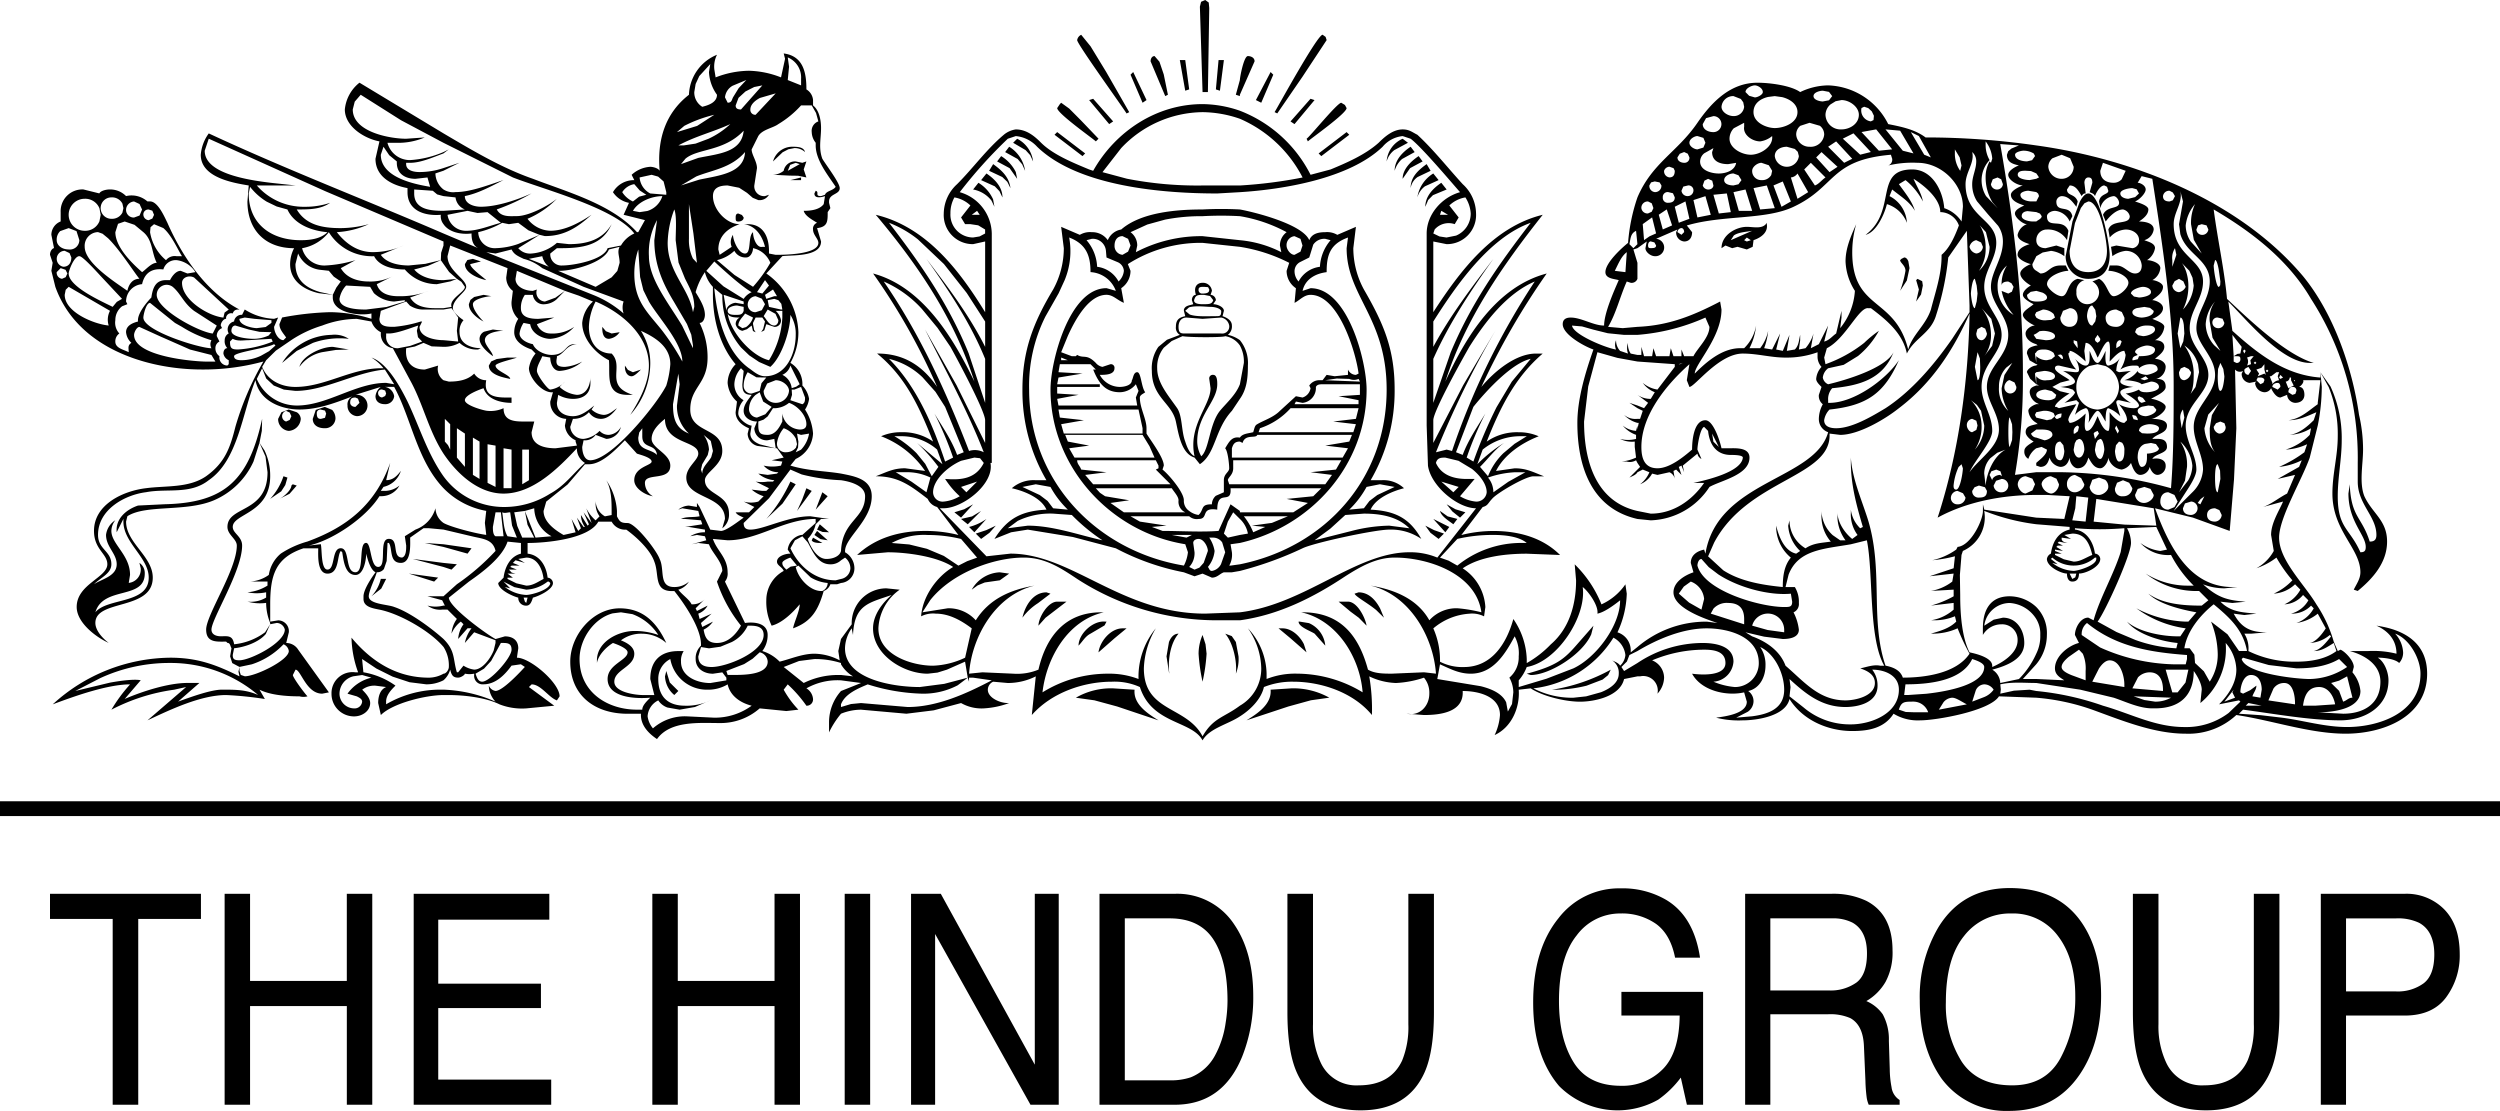 <svg xmlns="http://www.w3.org/2000/svg" width="507.5" height="225.515" viewBox="0 0 507.5 225.515">
  <g id="THG_Logo" transform="translate(-975.5 -2701.719)">
    <path id="Path_8585" data-name="Path 8585" d="M635.9,138.648l1.625-.476,1.625-.872,1.083,4.333c-.806,0-1.083.542-1.889.806l-.819-2.193-1.625-1.6m-3.249,4.61H630.2c.277-2.166,1.083-3.791,3.263-3.791,1.889,0,2.972,1.889,3.25,3.514l-4.068.277m-4.333-66.074h.264v.277m-.542,2.695-.806-.528c0-.542.264-1.083.806-1.083a.718.718,0,0,1,.819.806l-.211.608-.608.2m.277-1.889-1.083.542-.542-1.347a.861.861,0,0,0,.806-.819h.277v.542l.542,1.083m-2.708-1.347-.264-.277.264-.542.542.542m-1.083,2.444-1.083-.542c0-.542.542-.819,1.083-.819.277,0,.542.277.542.819l-.542.542m.277-3.527-.277.819.277.806a1.87,1.87,0,0,0-1.361.819v-.277l-.542-1.347h.277l1.083-.819h.542m-2.166,66.616,1.017-2.378a2.551,2.551,0,0,1,2.232-1.149c1.889,0,2.153,2.985,2.153,4.069v.264l-5.4-.806M622.9,75.559l-.264-.264.264-.277.278.277m-.819-1.361v1.083l.277,1.083-.277-.264-1.347.542.264-.542-.542-.819,1.017-.343m.409,3.025-.607.3-.819-.819.278-.542h.542c.542,0,.806.277.806.542l-.2.515m-1.691-3.765-.277-.264.277-.277.264.277m-1.228-.542.145.806-.819.277a1.67,1.67,0,0,0,0-1.625l.819-.277h.542l-.687.819m-.938,70.13.541-.542,2.708.542m-3.25-68.5.541-.277.542.819-.542.806a.871.871,0,0,1-.819-.806v-.277l.277-.264m0-3.527-.277.542-.264-.542.264-.277M623.242,135l5.614.674c2.708,0,5.957-.277,8.665-1.889l1.625,1.612a13.907,13.907,0,0,1-7.582,2.444c-2.708,0-13-1.083-13.817-4.055l.277-.277L623.242,135m-5.218,5.812-.542-.264c0-1.083.542-3.527,2.166-3.527s2.166,1.625,2.166,2.985l-.264,1.625-1.625-.277c.264-.806.806-1.347.806-2.166l-1.255.925-1.453.7m-.819,4.069.819-.819c6.235.819,13.54,2.166,19.775,2.166,4.861,0,9.749-2.708,9.749-8.124,0-1.625-.819-3.791-2.18-4.6,1.361,0,3.527.277,4.346,1.083a3.059,3.059,0,0,0,.806-2.166,6.045,6.045,0,0,0-1.625-3.791c2.985,1.083,5.152,5.152,5.152,8.124,0,8.124-8.679,10.832-14.9,10.832-4.6,0-8.943-1.361-13.263-1.9l-4.24-.5-4.438-.3m-1.083-72.573h.542c.542,0,.819,0,.819.542a.727.727,0,0,1-.819.819l-.542-.277V72.309l-.264-4.333,1.889,2.431-.264,1.361-.581.066m-2.668,70.605,1.889-2.431-.264.542.542,1.083M613.428,73.67l.594,1.242.211,1.466c0,.542-.277,2.972-.806,2.972s-.542-2.431-.542-2.972l.066-1.466.475-1.242m-.066,21.862.066,1.691-.542,2.708c-.542,0-.542-2.444-.542-2.985,0-.264,0-2.708.542-2.708l.476,1.295m.066-38.387-.04.753-.238.33c-.541.277-1.083-3.527-1.083-4.333l.277-1.083c.264-.132.542.819.74,1.863l.343,2.47m0,28.427.832.343.238.74a1.279,1.279,0,0,1-1.347,1.361,1.492,1.492,0,0,1-1.083-1.361l.476-.74.885-.343m.436-20.871.37.845a1.227,1.227,0,0,1-1.347,1.07,1.153,1.153,0,0,1-1.083-1.07.989.989,0,0,1,1.083-1.083l.978.238m-.647,38.849.476.991a1.444,1.444,0,0,1-1.347,1.347c-1.083,0-1.625-.542-1.625-1.347s.542-1.361,1.625-1.361l.872.37m.211-32.324-1.268-1.149a6.67,6.67,0,0,1-1.717-4.267,7.656,7.656,0,0,1,1.9-4.6,5.8,5.8,0,0,0-1.083,4.055l.568,3.289,1.6,2.668M613.15,81.78,611.7,84.264l-.436,2.668c0,1.625,0,3.527,1.083,4.874a8.032,8.032,0,0,1-2.166-4.874l.779-2.774,2.193-2.378M608.818,102.1l.581-.779.779-.581-.819,1.638m.278-56.867.977.238.37.845a1.236,1.236,0,0,1-1.347,1.083,1.165,1.165,0,0,1-1.083-1.083l.344-.845.74-.238m0,5.958L607.4,49.021a5.987,5.987,0,0,1-1.017-3.25,7.971,7.971,0,0,1,1.889-4.333,9.077,9.077,0,0,0-.806,4.069l.568,3.17,1.6,2.787m-.542,24.094-.713,3.012-1.731,2.4c1.361-1.347,1.361-3.514,1.361-5.416a10.108,10.108,0,0,0-1.9-5.416,6.908,6.908,0,0,1,2.787,3.844l.2,1.572m-.819,59.034-.132-1.691-.951-1.295H606.11c.541-3.514,3.249-6.763,5.957-8.93,3.25,2.708,5.957,5.139,6.763,9.484h-1.625l-2.338-3.395-3.342-2.576a18.485,18.485,0,0,1,1.361,6.512,10.019,10.019,0,0,1-1.625,5.68l-1.189-2.1-1.8-1.691m-2.034-32.39,1.229-.383a1.361,1.361,0,0,1,0,2.721c-1.083,0-1.638-.542-1.638-1.361l.409-.978m-.132-17.437-.542,2.166-.277-1.9a2.562,2.562,0,0,1,.542-1.889l.277,1.625m1.017-29.788.647,1.413.238,1.572a8.04,8.04,0,0,1-2.18,4.874,10.558,10.558,0,0,0,1.1-4.874c0-1.638-.542-4.069-1.9-5.152l2.1,2.166m-1.017,19.5.885.436.476.647a1.755,1.755,0,0,1-1.36,1.625c-.819,0-1.083-.806-1.083-1.625l.344-.753.74-.33M605.026,99.93l1.215-2.365.409-2.787a8.564,8.564,0,0,0-1.36-5.139,7.658,7.658,0,0,1,2.444,4.874,6.257,6.257,0,0,1-.845,3.012l-1.862,2.4M606.11,67.7l-.212,1.6-.608,1.387-.542-2.985.542-3.236c.41,0,.608.74.713,1.519l.106,1.717m-2.167,36.022,2.708-4.2c1.017-1.559,1.9-3.117,1.9-4.2,0-2.972-2.166-5.68-2.166-8.93,0-4.333,4.6-6.5,4.6-10.29,0-3.514-3.791-5.693-3.791-9.484,0-3.514,2.708-5.944,2.708-9.471,0-4.6-5.957-5.139-5.957-11.638,0-2.444,1.889-4.333,1.347-6.777l.542,2.166-.806,4.61.264,1.995c1.2,4.161,5.971,5.139,5.971,9.643,0,3.527-2.708,6.235-2.708,9.471s3.791,5.693,3.791,9.484c0,4.055-4.333,6.5-4.333,10.554,0,2.985,1.889,5.693,1.889,8.665a7,7,0,0,1-2.166,4.61l-3.791,3.791m-.278-49.562V52.812a3.63,3.63,0,0,1,.542-2.431l.277,1.347-.819,2.431m1.361,2.444.885.515.476,1.11a1.9,1.9,0,0,1-1.361,1.083,1.446,1.446,0,0,1-1.361-1.347l.476-.885.885-.476m1.9,79.337-.581,2.615-1.6,1.995h-1.083l-1.347-4.61m1.889-96.126-.436.845-.647.238c-.806,0-1.347-.277-1.347-1.083a1.236,1.236,0,0,1,1.347-1.083l.647.343.436.74m.542,62.006-.647,1.123-1.242.515a1.568,1.568,0,0,1-1.625-1.638c0-1.083.541-1.889,1.625-1.889l1.242.542.647,1.347m10.568,5.958.872-10.422.476-10.422L616.4,75.017a1.286,1.286,0,0,0,1.625.277l-.277.542a1.809,1.809,0,0,0,1.625,1.889l1.36-.264-.264.264a2.029,2.029,0,0,0,1.889,1.9,1.512,1.512,0,0,0,1.361-.819s.806,1.889,1.889,1.889l1.36-.542a1.735,1.735,0,0,0,1.612,1.625c1.36,0,1.9-.806,1.9-1.625s-.277-1.612-1.083-1.612c.542-.277,1.083-1.083.806-1.361h3.527l-.542,4.6v.277c-1.9,1.347-3.527,2.972-5.958,3.25,2.166,0,3.791-.819,5.68-1.625l-.542,1.625c-1.347,1.347-2.972,2.708-4.874,2.972a9.007,9.007,0,0,0,4.333-1.347l-.264,1.347a11.359,11.359,0,0,1-4.874,2.985,11.384,11.384,0,0,0,4.333-1.083l-.542,1.625a25.113,25.113,0,0,1-5.138,2.972,12.984,12.984,0,0,0,4.6-1.347l-.542,1.347-4.333,2.444,3.514-.819-1.612,3.791c-1.625.819-3.249,2.18-4.874,2.721l4.055-1.1c-.806,1.9-2.431,4.346-2.431,6.777l.542,3.25a8.846,8.846,0,0,1-3.527,3.514,14.226,14.226,0,0,0,4.069-2.166,28.8,28.8,0,0,0,3.236,4.61,12.079,12.079,0,0,1-3.778,2.708,6.863,6.863,0,0,0,4.32-1.9l1.083,1.1a6.881,6.881,0,0,1-3.236,2.972,5.151,5.151,0,0,0,3.778-1.9l1.083,1.083a5.688,5.688,0,0,1-3.514,2.708h.264a5.335,5.335,0,0,0,3.791-1.625l.542.542a6.354,6.354,0,0,1-3.514,2.985,9,9,0,0,0,4.333-1.9l1.625,2.985s-1.625,2.708-3.25,2.972a6.827,6.827,0,0,0,4.068-1.625l.264.277c-1.083,1.347-2.166,2.708-3.527,2.985,1.638,0,2.721-.819,4.069-1.638l.542,1.638c-2.166,1.625-5.152,2.153-8.124,2.153a21.262,21.262,0,0,1-9.749-2.153,5.6,5.6,0,0,0-.819-3.527h1.361l3.25-.277c-3.25,0-5.152-.806-6.776-3.791l2.166.277,2.444-.277c-2.708-.264-5.152-.264-7.3-2.431l2.431.264,2.708-.264c-3.791-.277-5.68-.819-8.666-3.527a12.039,12.039,0,0,0,4.333.819l2.708-.264h-1.083c-8.93,0-13-8.679-15.706-15.984l7.688,1.889,7.477,2.708M597.986,77.183l-.806-.264,1.083-.542.542.542m-1.295,11.03-.607-.476c0-1.083,1.625-1.361,2.166-1.361.819,0,1.889.277,1.889.819,0,1.083-1.889,1.083-2.431,1.083l-1.017-.066m.753-6.433-.819.264a1.213,1.213,0,0,1-.806-1.083l.264-.264.779.343.581.74m.542.806,1,.106.608.713c0,.806-1.612,1.347-2.153,1.347s-1.625-.264-1.625-1.083c0-.4.41-.674.885-.845l1.281-.238m.542,7.6,1,.225.608.859c0,.806-1.889,1.083-2.431,1.083v.806c0,.277,0,1.889-1.083,1.889-.542,0-.806-1.612-.806-1.889,0-1.427.449-2.391,1.48-2.774l1.228-.2M596.1,67.435l.264-.674a3.3,3.3,0,0,1,2.166-.674c.542,0,1.625,0,1.625.806s-1.625,1.347-2.43,1.347l-1.017-.2-.608-.608m1.889,31.412,1.255.41.647,1.215c0,.806-1.083,1.625-1.9,1.625a1.809,1.809,0,0,1-1.889-1.625l.541-1.215,1.347-.41m-2.166,42.508,7.582.277a6.446,6.446,0,0,1-3.25.806l-2.166-.33-2.166-.753M597.986,62.3l1.149.2.753.608c0,1.083-1.9,1.361-2.444,1.361s-1.889-.277-1.889-1.083c0-.409.409-.687.911-.845l1.519-.238m-2.166,10.832h-.264c0-.819.542-.819,1.083-1.083L596.1,71.5c0-.819,1.889-1.361,2.43-1.361s1.625.264,1.625.806c0,1.361-2.43,1.361-3.249,1.361l-.238.608-.845.211m.819,11.9v.277l-.845-.2-.238-.621v-.264l.74.2m-.74,55.308L596.7,137.5a3.311,3.311,0,0,1,2.364-1.017c2.167,0,2.708,1.9,2.708,3.527v.264l-6.222-.542m.33-79.535-.608-.608c0-.819,1.9-1.361,2.444-1.361s1.625.277,1.625,1.083-1.9,1.083-2.444,1.083l-1.017-.2M596.9,39.272l-.779.74-1.387.343c-.542,0-1.625-.277-1.625-1.083s1.9-1.083,2.444-1.083l.872.238.476.845m-4.61,31.412v-.542c0-.542.278-1.083.819-1.083l.277.277-.343.872-.753.476m.555,16.789-.277.542-.542-1.083.264-.542m.555,3.25.621.225a2.326,2.326,0,0,1,.462,1.678c0,.542,0,2.153-1.083,2.153-.555,0-.819-1.612-.819-2.153l.2-1.162.621-.74m.806,7.846,1.255.515.647,1.11a1.792,1.792,0,0,1-1.9,1.625,1.436,1.436,0,0,1-1.625-1.625l.409-1.11,1.215-.515m-.237-34.147.515,1.123a1.65,1.65,0,0,1-1.638,1.889c-1.347,0-2.166-.542-2.166-1.889,0-.819.819-1.625,2.166-1.625l1.123.5m.779-28.665-.806,1.717a2.152,2.152,0,0,1-1.638.713c-1.625,0-2.708-.806-2.708-2.431l.542-1.625,4.61,1.625m-1.929,93.59-3.765-2.074c1.625-2.166,6.776-13.54,6.776-15.97a6.186,6.186,0,0,0-.806-2.985l5.944-.264,2.166,4.6-1.347.277a8.624,8.624,0,0,1-4.055-1.625,7.573,7.573,0,0,0,6.222,2.431,24.717,24.717,0,0,0,4.61,6.235h-1.083a16.082,16.082,0,0,1-8.666-2.444,16.737,16.737,0,0,0,10.832,3.527l1.889,1.889-1.347,1.083c-3.527,0-7.86-.264-10.832-2.431,2.153,2.166,6.763,3.25,9.749,3.791l-1.625,1.889h-.542a23.145,23.145,0,0,1-10.026-2.708,21.857,21.857,0,0,0,10.026,4.069l-1.1,1.625h-.542c-2.972,0-7.846-.819-10.277-2.985,2.166,2.708,7.3,4.069,10.277,4.333l-.264,1.083a28.8,28.8,0,0,1-8.3-1.691l-3.923-1.651M588.5,67.976l.542.806c0,.555-.264.555-.542.819-.264-.264-.542-.264-.542-.819l.542-.806m.026,21.386.515-.264c.542,0,.819,1.625.819,2.166,0,.277-.278,1.9-.819,1.9-.806,0-1.083-1.625-1.083-1.9l.238-1.295.33-.608m-.026-1.889.277.542L587.96,89.1l-.264-1.083.2-.277m-.2,18.15.542-4.61,11.651,1.9.528,3.527-6.46-.211m-6.539,31.888,1.361-2.682c.608-.911,1.347-1.651,2.166-1.651,2.166,0,2.985,3.25,2.985,4.874v.542l-6.512-1.083m1.361-41.438,1.242.449a1.806,1.806,0,0,1,.647,1.453c0,.806-1.083,1.625-1.889,1.625a1.822,1.822,0,0,1-1.9-1.625l.542-1.453,1.361-.449m-.542-32.76-.211,1.057-.608.845c-.806,0-1.07-1.625-1.07-1.9,0-.542.264-2.166,1.07-2.166l.608.885.211,1.281M585.265,128.9v-.264a2.814,2.814,0,0,1,1.083-2.166c5.944,4.874,13,5.958,20.3,6.5v.819l-.264,1.07h-2.444a38.442,38.442,0,0,1-14.927-3.421l-3.752-2.536M588.5,73.934l1.6.37a4.882,4.882,0,0,1,2.748,4.24,4.717,4.717,0,0,1-4.346,4.6,4.5,4.5,0,0,1-4.32-4.6A4.69,4.69,0,0,1,586.8,74.3l1.7-.37M584.34,69.3l.106.845v.542L583.64,69.6V69.06m.264,18.956h-.264v-.542a1.213,1.213,0,0,1,.806-1.083l.277.264-.211.885-.608.476m.3,1.347.515-.264c.806,0,1.083,1.361,1.083,2.166,0,.277-.277,1.625-1.083,1.625s-1.083-1.347-1.083-1.625l.238-1.295.33-.608m-.845,16.261.608-2.444.211-2.444,2.43.277-.542,4.874m-.964-63.657.727-.964.779-.37c2.431,0,3.791,8.124,3.791,10.026,0,2.431-1.083,4.32-3.791,4.32s-3.791-1.889-3.791-4.32L583.9,45.3l1.2-3.065M583.97,117.2l-.608.33-.542-1.083h1.361m.978-19.392.647,1.255c0,.806-1.083,1.625-1.9,1.625a1.564,1.564,0,0,1-1.625-1.625,1.792,1.792,0,0,1,1.625-1.9l1.255.647M583.4,44.926l-1.387,7.08a4.565,4.565,0,0,0,4.6,4.6c3.25,0,4.333-2.166,4.333-4.874,0-2.166-1.9-12.457-4.333-12.457-.607,0-1.2.674-1.744,1.717L583.4,44.926m1.321,86.959.779.832a7.58,7.58,0,0,1,.568,3.5v1.889l-2.84-1.044c-1.083-.436-2.034-.978-2.034-1.664s.674-1.413,1.453-2.061l2.074-1.453M581.474,63.1l1.347-.542c1.083,0,1.625.819,1.625,1.9s-.542,1.889-1.625,1.889a1.84,1.84,0,0,1-1.889-1.889l.542-1.361m1.043,15.68.964.33.423.515c0,.528-1.625,1.889-2.166,2.153l2.444-.542.542.542-.819,2.444a4.81,4.81,0,0,1,2.166-1.361c.806,0,.806,2.444.542,2.985.264-.277,1.347-2.444,1.889-2.444s1.361,1.9,1.625,2.166V85.03s0-2.166.541-2.166a6.412,6.412,0,0,1,2.444,1.625l-.819-2.708c0-.264,0-.542.555-.542l2.43.542c-.542-.264-2.166-1.347-2.166-2.153s2.444-1.083,2.708-1.083c-.264,0-2.708-.277-2.708-1.083s1.625-1.9,2.166-2.166l-2.43.264-.555-.264a5.2,5.2,0,0,1,.819-2.708,3.626,3.626,0,0,1-2.444,1.625c-.806,0-.541-2.444-.541-2.985-.264.542-1.083,2.444-1.625,2.444-.806,0-1.347-1.9-1.625-2.444v1.083c0,.819,0,1.9-.806,1.9s-1.625-.819-2.166-1.361a3.642,3.642,0,0,1,.819,2.166c0,.542-.277.542-.819.542l-2.43-.264c.542.264,2.43,1.347,2.43,2.166s-2.708,1.083-2.972,1.083l1.585.238m-2.127-6.737h.264c.542-.277.819.264.819.806H581.2l-.806-.806m.7,12.655-.7.33h-.277l-.264-.264c0-.542.806-.819,1.347-.819l-.106.753m.449,5.68.2,1.162c0,.542-.264,1.889-.806,1.889-1.083,0-1.083-1.347-1.083-1.889s0-1.9,1.083-1.9l.608.74m-1.691,22.271v-.264H581.2l-1.347-.542v-.277l1.625.277-1.361-.819.277-.264h1.083l-1.083-.542.264-.277,1.361.277h.542c-.542,0-1.36-.277-1.36-.819v-.264l1.9.264-1.361-.806,1.625-.277c2.708,0,3.514,2.166,4.055,4.333-1.347.542-2.43,1.361-3.778,1.361l-1.995-.476-1.8-.885m-.542-34.107,1.651-.885,1.863-.476c-.542-.542-2.972-1.625-2.972-2.431,0-.542.542-.542.806-.542l3.527.806a6.066,6.066,0,0,1-1.625-3.25l.264-.264v-.277c.819,0,2.444,1.361,3.249,2.166l-.264-2.166.264-1.625c1.347,0,2.166,2.444,2.431,2.985.277-.277,1.361-3.25,2.166-3.25.542,0,.278,3.25.278,4.055.806-.806,1.9-2.166,2.985-2.166l.264.819a6.64,6.64,0,0,1-1.083,2.972,5.25,5.25,0,0,1,2.708-.806c.819,0,1.083,0,1.083.542a3.611,3.611,0,0,1,2.166-.819c.542,0,1.625,0,1.625,1.083,0,.542-1.889,1.083-2.166,1.083-.542,0-1.889-.264-1.889-.806a4.955,4.955,0,0,1-2.708,1.889c1.083,0,2.972.277,3.514.819l1.9-.542c.542,0,1.612.264,1.612,1.083s-1.889,1.083-2.431,1.083-1.347,0-1.625-.542a7.76,7.76,0,0,1-2.708.806c.542.264,2.708,1.625,2.708,2.431,0,0,0,.542-1.083.542a6.138,6.138,0,0,1-2.972-.806c.806,1.083,1.625,2.166,1.625,3.25l-.542.542c-1.083,0-2.444-1.361-2.985-2.166v1.889c0,.277,0,1.9-.278,1.9-1.083,0-1.889-2.444-2.166-2.985-.264.542-1.083,2.985-2.153,2.985-.819,0-.278-2.985-.278-3.527-.806.819-2.166,1.9-3.249,1.9l-.264-.542c0-.819,1.083-2.166,1.625-3.25l-3.527.806-.542-.264h-.264c0-.819,2.431-2.444,2.972-2.708l-1.955-.476-1.559-.872m-.277,34.926.277-.277a6.572,6.572,0,0,0,8.652,0h.277v.277c0,1.347-3.791,2.431-4.6,2.431a7.629,7.629,0,0,1-4.333-1.625l1.083.277-1.361-1.083M581.2,31.412l1.73.713.713,1.73A2.43,2.43,0,0,1,581.2,36.3a2.677,2.677,0,0,1-2.708-2.444,2.33,2.33,0,0,1,.845-1.73l1.863-.713m-1.044,65.77.5,1.123c0,.806-.806,1.889-1.625,1.889a2.3,2.3,0,0,1-1.9-1.889c0-.819,1.083-1.625,1.9-1.625l1.123.5m-.04-17.027-.225.634a2.393,2.393,0,0,1-1.678.449c-.542,0-2.166-.264-2.166-1.083s1.361-1.07,1.9-1.07l1.281.33.885.74m-.264-15.693-.713.476-.925.066a2.926,2.926,0,0,1-2.166-.542l-.264-.542.264-.542,1.361-.542a3.2,3.2,0,0,1,2.18.911l.264.713m0,7.846-.713.608-.925.211a3.092,3.092,0,0,1-2.166-.819V73.67l-.264-1.9.264-.264c.278-.555,1.083-.555,1.625-.555a2.945,2.945,0,0,1,1.915.7l.264.66m0,12.179-.713.621-.925.2-2.166-.542-.264-.542.264-.542,1.361-.277a3.579,3.579,0,0,1,2.18.462l.264.621m-3.8-16.789.674-.476.687-.066c.806,0,2.444.277,2.444,1.083s-1.638.819-1.9.819l-1.9-.277-.542-.806.542-.277m0-15.693,1.294-.753,1.691-.33a5.667,5.667,0,0,1,2.708,1.083V50.381l-1.625-.542-2.166.542c-1.083,0-1.9-.542-1.9-1.625a2.132,2.132,0,0,1,2.166-2.166,4.489,4.489,0,0,1,4.069,2.166l.277-1.9c-1.083-2.708-4.346-.264-4.346-2.972,0-.542.819-1.083,1.638-1.083a3.593,3.593,0,0,1,2.972,2.166l.542-1.083c-.542-2.444-3.25-.542-3.25-2.985a1.165,1.165,0,0,1,1.083-1.083c1.36,0,2.166,1.083,2.985,2.166l.264-1.083c-.542-1.625-2.166-1.083-2.166-2.431l.542-.819c1.361,0,1.9,1.361,2.444,2.166.264-.542.542-.542.806-.542l-.264-2.166c0-.542.264-1.083.806-1.083s.806.277.806,1.083l-.542,1.9c.542.264.819.264,1.083.806.277-.806,1.083-2.166,1.9-2.166l.542.277.264.806c0,.806-1.625.542-1.889,2.166l.264,1.361a3.142,3.142,0,0,1,2.708-2.444c.542,0,1.1.806,1.1,1.361,0,1.347-2.444.542-3.263,2.431l.542,1.361c.819-1.083,2.166-2.444,3.527-2.444a1.755,1.755,0,0,1,1.361,1.361c0,1.889-3.527.542-4.346,2.708l.278,1.625a4.681,4.681,0,0,1,3.25-1.625c1.361,0,2.708.806,2.708,2.166a1.519,1.519,0,0,1-1.347,1.625l-3.263-.542-1.083.264.277,1.9a5.718,5.718,0,0,1,2.708-1.083,3.246,3.246,0,0,1,3.25,2.972c0,1.083-.542,1.625-1.347,1.625-1.361,0-2.166-1.625-3.8-1.625h-1.347l-.278,1.083c1.625,0,4.069,1.083,4.069,2.431,0,1.1-1.889,2.721-2.985,2.721s-1.347-2.721-2.972-3.527l-1.361.542a2.577,2.577,0,0,1,1.361,2.166,2.427,2.427,0,0,1-2.43,2.444,2.21,2.21,0,0,1-2.166-2.444,2.263,2.263,0,0,1,1.625-2.444l-1.361-.264c-2.166.542-1.889,3.527-3.25,3.527-1.083,0-2.985-1.625-2.985-2.444,0-1.625,2.985-2.708,4.346-2.708l-.542-1.083h-1.083c-2.18,0-2.444,1.625-4.068,1.625l-.819-.542a1.5,1.5,0,0,1-.806-1.361l.806-1.612m0,35.19h.819c.806,0,2.444,0,2.444,1.083,0,.555-1.1,1.1-1.638,1.1l-1.625-.542a1.223,1.223,0,0,1-1.083-.819l1.083-.819m0-28.15,1.281.37c.476.238.885.568.885.978,0,.819-1.625.819-2.166.819-.806,0-1.889-.277-1.889-1.361l.74-.608,1.149-.2m0-15.984.74.3.343.515c0,.542-.806.806-1.083,1.083h-.806c-.542,0-2.167-.277-2.167-1.083,0-.687.542-.951,1.189-1.017l1.783.2m0-4.055.37.3.172.5-.542,1.083h-1.083c-.542,0-2.153-.277-2.153-1.361,0-.528,1.07-.806,1.612-.806l1.625.277m0-3.791.542.806-.542.277-1.347.264c-.819,0-2.431-.264-2.431-1.083s1.07-.806,1.612-.806l1.083.066,1.083.476m-.264,63.089-.541,1.255-1.361.634c-.806,0-1.612-1.083-1.612-1.889a1.735,1.735,0,0,1,1.612-1.625l1.361.5.541,1.123m0-66.616-.608.845-1.017.238c-.819,0-2.431-.277-2.431-1.361,0-.542,1.347-.806,1.612-.806a3.964,3.964,0,0,1,2.18.568l.264.515m-4.6,56.048-.066,1.6-.476,1.387c-.277,0-.277-2.708-.277-2.985s0-2.972.277-2.972l.476,1.387.066,1.585m.436-10.079.37.885a1.276,1.276,0,0,1-1.347,1.347,1.236,1.236,0,0,1-1.083-1.347c0-.542.542-1.361,1.083-1.361l.977.476m4.425.343.542.264h-.542c-.806.277-1.347.542-1.347,1.361a2.759,2.759,0,0,0,1.347,2.153l.542.277h-.542c-.806.264-1.625.806-1.625,1.347a3.139,3.139,0,0,0,1.625,2.444l.278.264h-.278c-.806.277-2.166.277-2.166,1.625,0,.819,1.083,1.638,1.625,1.9-.806.542-1.889,1.083-1.889,1.9a1.646,1.646,0,0,0,.806,1.625A4.257,4.257,0,0,1,576.045,91l1.083-.277,1.083.542c0,1.083-1.625,2.166-2.166,2.708v.542l.819.264c1.347,0,1.625-1.083,1.889-1.889a2.652,2.652,0,0,0,2.18,1.889c1.083,0,1.625-.806,1.889-1.889,0,1.083.819,2.166,1.625,2.166,1.361,0,1.9-1.083,2.166-2.166.542.806,1.083,2.166,2.431,2.166.819,0,1.625-1.361,1.625-2.166a3.188,3.188,0,0,0,2.721,2.431,2.8,2.8,0,0,0,1.889-1.347c.277.806.819,2.431,1.9,2.431a2.007,2.007,0,0,0,1.889-1.625c.277.819.819,1.625,1.625,1.625a1.788,1.788,0,0,0,1.625-1.889c0-1.347-1.625-1.625-2.708-1.347.542-1.083,2.972-1.083,2.972-2.444,0-1.889-1.625-1.625-2.972-1.625.806-1.083,2.972-1.083,2.972-2.708,0-1.361-2.43-1.361-3.236-1.361.806,0,2.972-1.347,2.972-2.431,0-.819-2.166-1.625-2.972-1.625.806-.542,2.972-1.347,2.972-2.431,0-1.361-.819-1.625-1.9-1.625a2.622,2.622,0,0,0,1.9-2.444c0-1.083-1.36-1.625-2.166-1.625.542-.542,1.889-1.347,1.889-2.444,0-1.07-1.083-1.347-1.889-1.347a3.443,3.443,0,0,0,1.889-2.708c0-.806-1.889-1.347-2.43-1.625.806-.264,2.166-1.083,2.166-2.166s-1.625-1.625-2.166-1.625c.542-.542,2.166-1.347,2.166-2.708,0-.819-1.625-1.361-2.166-1.361a3.117,3.117,0,0,0,1.625-2.431c0-1.083-1.889-1.625-2.708-1.625a3.586,3.586,0,0,0,1.625-2.431c0-1.083-1.625-1.361-2.166-1.625a2.63,2.63,0,0,0,1.9-2.166c0-1.361-1.9-1.625-2.985-1.625.819-.542,1.9-1.361,1.9-2.444,0-.806-1.9-1.347-2.708-1.625.806-.277,2.166-1.625,2.166-2.431s-1.083-1.361-1.625-1.361l.806-1.347,2.166.542c2.166,14.081,4.333,28.163,4.333,41.967,0,6.763,0,14.081-.542,20.845a86.56,86.56,0,0,0-22.205-3.25h-5.152l-4.319.542a111.835,111.835,0,0,0,1.612-18.943v-1.9c0-15.429-1.889-30.871-4.6-46.313l3.791.277-1.519.634-.647.542-.264.713c0,1.638,1.347,1.9,2.43,2.18-.806.264-2.166,1.083-2.166,1.889,0,1.083,1.9,2.166,2.972,2.166-.806.277-2.431,1.083-2.431,1.889,0,1.361,1.9,1.9,2.708,2.18-.542.264-1.889.806-1.889,1.625s1.612,2.166,2.431,2.166a2.986,2.986,0,0,0-1.889,2.166c0,1.083,1.612,1.625,2.431,1.889-.819.277-2.431.819-2.431,2.166,0,.819,1.612,1.625,2.695,1.889-.806.277-2.153,1.083-2.153,1.9,0,1.083,1.612,2.166,2.153,2.444-.542.264-1.625,1.083-1.625,1.889s1.625,1.625,2.166,1.9c-.542.542-2.166,1.347-2.166,2.166s1.625,1.889,2.444,2.166c-.819,0-1.9.806-1.9,1.612,0,1.083,1.083,1.9,2.166,2.166l.278.277h-.278c-1.083.264-1.889.542-1.889,1.625l.542,1.387,1.347.779h.278l-.278.277c-.806,0-1.889.806-1.889,1.347l.647,1.321L576.045,78l-.264-2.166.264-.277,1.625-.264c.542,0,2.18.264,2.18,1.083s-1.361.806-1.638.806a2.261,2.261,0,0,1-2.166-.806V78m-7.3,62.811.106-.845-.106-1.044c2.444-.542,4.875-.277,7.3-.277l8.943,1.361,6.763,1.625c2.444.806,5.152,2.166,7.86,2.166h.542c4.874,0,7.86-2.444,7.86-7.582,0,0,1.625,2.166,1.625,3.791l-.278,2.708a14.229,14.229,0,0,0,5.139-12.192,8.606,8.606,0,0,1,2.166,5.416c0,2.708-1.625,5.152-3.514,7.041l4.055-.806.277.264-2.391,2.3a14.289,14.289,0,0,1-8.982,2.853c-5.958,0-10.832-2.708-16.525-4.333a57.406,57.406,0,0,0-13.54-2.985l-1.347-.264-3.184.2-2.774.608m2.444-67.144-1.6,2.457-.568,2.682a9.144,9.144,0,0,0,1.348,4.6,6.14,6.14,0,0,1-1.889-4.861,5.581,5.581,0,0,1,1.479-3.923l1.228-.951m.264-15.442-.343.978-.74.383-1.348-.542a10.33,10.33,0,0,0,2.431,4.874,6.618,6.618,0,0,1-3.25-5.693,5.374,5.374,0,0,1,1.9-4.333,7.011,7.011,0,0,0-1.083,4.069c0-.555.542-.819,1.348-.819l.647.343.436.74m-3.553,39.364,1.123-.37a1.354,1.354,0,0,1,0,2.708,1.513,1.513,0,0,1-1.625-1.361l.5-.978m.3-61.57.74.37.344.991a1.165,1.165,0,0,1-1.083,1.083,1.236,1.236,0,0,1-1.347-1.083l.37-.991.977-.37m-.264,59.3.845.343.238.74v.277l-.277-.277c-.806,0-1.625.542-1.625,1.083l-.541-1.083.37-.74.991-.343m.185-3.408,1.7-.647c-2.431,1.361-3.791,4.6-4.055,7.3l-.277-2.431A4.6,4.6,0,0,1,566.745,93l1.374-1.083m-.727,33.883-1.9,1.215a5.249,5.249,0,0,1,5.152-4.61,6.869,6.869,0,0,1,5.4,3.25,5.8,5.8,0,0,1,.819,3.25,7.953,7.953,0,0,1-.819,3.8,17.462,17.462,0,0,1-3.514,5.139l-3.791.806a3.3,3.3,0,0,0-1.625-2.708c2.985-.806,6.5-2.153,6.5-5.416,0-2.708-1.625-5.139-4.333-5.139l-1.889.41m.806-83.537-2.338-2.444a6.218,6.218,0,0,1-.912-3.25,6.023,6.023,0,0,1,1.625-4.069,6.136,6.136,0,0,1-.806-2.972V28.7a6.434,6.434,0,0,1,1.347,3.527l-.264.819-.277-.277a6.445,6.445,0,0,0-.806,3.25,9.793,9.793,0,0,0,1.361,4.993l1.07,1.242M567.656,67.7l-.568,2.51-1.6,2.1a7.1,7.1,0,0,0,1.361-4.61,8.568,8.568,0,0,0-1.9-5.139l1.968,2.166.74,2.972m-1.823-20.567.74,2.972a6.755,6.755,0,0,1-2.166,4.874,7.846,7.846,0,0,0,1.361-4.874c0-1.625-.555-4.055-1.9-5.139l1.968,2.166m-.885,19.22.74.37.343.978c0,.542-.541,1.361-1.083,1.361-.819,0-1.083-.819-1.083-1.361l.238-.872.845-.476M564.13,71.5l.476,1.281.066,1.691c0,.277,0,2.708-.542,2.708l-.542-2.708.542-2.972m.278,27.066,1.215.343.409.74c0,1.083-.541,1.361-1.625,1.361a1.274,1.274,0,0,1-1.361-1.361l.476-.74.885-.343m-1.361,43.869.713-2.259a1.968,1.968,0,0,1,1.73-1.255,2.292,2.292,0,0,1,1.9,1.083,4.355,4.355,0,0,1-1.968,1.519l-2.378.911m1.083-82.85-.172,1.585-.37,1.387c-.542,0-.806-2.708-.806-2.972s.264-2.985.806-2.985l.37,1.387.172,1.6m.713,23.817.647,2.985a7.4,7.4,0,0,1-1.9,4.874,8.363,8.363,0,0,0,1.36-4.874,7.443,7.443,0,0,0-2.166-5.152L564,82.2l.845,1.2m0-34.186.37.885a1.455,1.455,0,0,1-1.347,1.361A1.755,1.755,0,0,1,562.5,50.1a1.739,1.739,0,0,1,1.361-1.347l.977.462m-.713,37.172-.238.885-.845.462c-.541,0-1.083-.806-1.083-1.347a1.242,1.242,0,0,1,1.083-1.361l.845.383.238.977m2.034-42.984,2.14,2.431a5.616,5.616,0,0,1,.978,3.183c0,3.527-2.431,6.222-2.431,9.207,0,3.527,3.514,5.958,3.514,9.749,0,4.333-4.333,6.5-4.333,10.568,0,2.972,2.444,5.4,2.444,8.652,0,3.527-4.068,5.971-5.971,8.665,1.083-2.431,4.61-6.222,4.61-8.388,0-3.25-2.166-5.693-2.166-8.93,0-4.61,4.069-6.776,4.069-10.568,0-3.514-3.527-5.68-3.527-9.749,0-3.25,2.444-5.68,2.444-8.93,0-4.874-6.235-5.152-6.235-11.915,0-2.444,1.889-4.333,1.347-6.512a2.468,2.468,0,0,1,.819,1.9c0,1.625-.819,2.985-.819,4.61a6.383,6.383,0,0,0,.978,3.487l2.14,2.536m-5.284,69.245.277-.806a7.467,7.467,0,0,0,4.333-8.124,42.956,42.956,0,0,0,10.554,2.708l6.777.542v.542c-2.431.542-3.514,2.708-3.791,4.874a1.442,1.442,0,0,0-.819,1.083c0,1.625,2.985,2.972,4.069,2.972,0,.819.277,1.625,1.083,1.625,1.083,0,1.361-.806,1.361-1.625,1.347,0,4.32-1.347,4.32-2.972a1.165,1.165,0,0,0-1.083-1.083c-.264-2.166-1.611-4.61-4.055-4.874v-.277a60.479,60.479,0,0,0,10.026,0v.542l-.74,4.28c-1.374,4.478-4.28,9.405-5.5,13.87l-1.083-.542c-1.625,0-2.708,2.166-2.708,3.514l.819,1.625c-2.166.542-4.874,2.721-4.874,5.152,0,1.347,1.083,1.889,1.889,2.431l-5.693-.264h-2.708l2.708-2.985a9.4,9.4,0,0,0,2.166-5.958,7.519,7.519,0,0,0-2.166-5.68,7.987,7.987,0,0,0-5.4-2.166c-4.069,0-5.429,2.972-5.429,6.5V128.9a4.364,4.364,0,0,1,3.8-2.166,3.136,3.136,0,0,1,3.25,3.25c0,2.721-3.25,4.61-5.152,5.416v-.264c0-1.625-3.249-2.431-4.61-2.708-1.625-3.25-1.889-8.124-1.889-11.651l-.066-4.055.33-4.069m0-79.059-.264,1.083a5.929,5.929,0,0,1-1.083-3.527v-.819l.978,1.625.37,1.638m0,60.645.277.819c0,.806-.542,4.333-1.361,4.333-.528,0-.528-.542-.528-.819a11.519,11.519,0,0,1,1.017-3.765l.594-.568m.3,5.891.515.885a1.531,1.531,0,0,1-1.625,1.361,1.286,1.286,0,0,1-1.347-1.361,1.456,1.456,0,0,1,1.347-1.361l1.11.476m-4.9,43.935.951-1.519a2.482,2.482,0,0,1,1.757-.911c.806,0,1.889.806,2.972,1.347l-5.68,1.083m-3.25-86.1-.132-.885-.951-.476-.277.264.555,1.9-.555,2.444.991-1.427m1.995-27.833-1.347-.542-2.721-4.6,1.638.806m-2.18,113.47h-.806l.264-2.166c4.346,0,11.373-.542,13.54-5.139.819.264,2.444.806,2.444,1.612,0,3.461-7,4.927-11.77,5.442l-3.672.251m.277-86.655-.238-1.387c-.172-.436-.449-.779-.845-.779l-.542.277-.277.264c0,.542,1.083,1.083,1.083,2.166a22.089,22.089,0,0,1-1.083,4.069l1.361-2.1.541-2.51m-.753,90.1-1.413-.476c.541-1.625,1.083-1.625,2.972-1.625a3.179,3.179,0,0,1,2.985,2.166h-2.708l-1.836-.066m1.559-113.391-2.166-.542-3.514-4.333,2.972.264m-5.746-3.91.423.885-.079.872-.542.264a2.236,2.236,0,0,1-1.9-2.708l.542-.264.832.277.727.674m-2.1,4.187,2.985-.542,3.236,4.055-2.695.277m-3.791.806-3.527-3.25,2.166-1.083,3.527,3.791M533.8,29.788l1.625-1.083,3.263,3.527-1.638.819m-1.731-12.5,1.189-.238c1.625,0,3.527,1.361,3.527,2.985,0,1.889-1.9,2.972-3.527,2.972a3.062,3.062,0,0,1-3.249-2.972,2.866,2.866,0,0,1,1.017-2.1l1.044-.647m1.651,53.5,2.893-1.783a17.377,17.377,0,0,0,4.24-5.112,23.127,23.127,0,0,0-2.985,2.444,27.44,27.44,0,0,1-7.86,4.333l-.264-1.347.542-1.9c3.791-1.9,6.5-8.388,8.4-8.124h.542c3.25,2.444,6.486,5.139,7.3,9.207,1.625-3.25,4.874-4.069,5.957-7.846a56.205,56.205,0,0,0,2.444-11.651l3.778-5.416.542,15.165v1.361L559,68.743c-3.751,5.39-8.269,10.673-13.553,14.121-2.708,1.625-6.763,4.069-10.026,4.069-1.083,0-2.431-.277-2.431-1.625a3.984,3.984,0,0,1,1.083-2.166c7.582-.819,11.109-3.25,14.081-10.013-2.708,4.055-9.207,8.652-14.081,8.652H533.8v-.542a3.3,3.3,0,0,1,.819-2.431c5.693-.542,10.29-1.889,12.457-7.3-1.625,3.25-9.749,5.68-13.276,6.5a1.82,1.82,0,0,1-1.083-1.361,2.741,2.741,0,0,1,1.083-1.889l3.17-.7m-2.893-39.114-2.708-2.985,1.083-1.083,3.25,2.985m-1.083-14.346-.647.845-1.255.238c-.528,0-1.889-.277-1.889-1.083s1.36-1.1,1.889-1.1l1.255.238.647.859m-4.333,13.54,2.972,2.972c-.806.542-1.348,1.361-2.153,1.625L528.94,34.4l1.347-1.347m-.264-8.124,2.1.608a2.219,2.219,0,0,1,.872,1.823,2.75,2.75,0,0,1-2.972,2.431,2.666,2.666,0,0,1-2.708-2.431,2.236,2.236,0,0,1,.845-1.823l1.863-.608m-.278,14.081-2.166,1.347-1.347-4.333a1.826,1.826,0,0,0,1.347-.806l2.166,3.791m-3.791,102.348.211-1.863-.211-1.651c3.25,2.972,6.5,5.68,11.373,5.68,2.444,0,6.5-.806,6.5-4.333a5.164,5.164,0,0,0-1.083-3.25c2.444,0,5.416,1.083,5.416,4.069,0,4.874-5.68,7.041-9.749,7.041a14.5,14.5,0,0,1-9.59-3.435l-2.866-2.259m1.083-111.119.594.581.225.872a2.462,2.462,0,0,1-4.888,0c0-1.361,1.361-1.9,2.444-1.9l1.625.449m-.806,10.66-1.9,1.083L522.7,37.647l1.889-.806m-1.625-17.331,1.519.211c1.572.4,3.091,1.413,3.091,3.038,0,2.166-2.708,3.236-4.61,3.236-1.625,0-4.319-1.07-4.319-3.236,0-1.836,1.519-2.748,2.959-3.078l1.36-.172m0,22.747L520,42.522l-1.347-4.333,2.695-.542m1.083-2.972-.185.859a2.111,2.111,0,0,1-1.981,1.03,1.835,1.835,0,0,1-1.889-1.889c0-.819,1.083-1.625,1.889-1.625l1.493.5.674,1.123m-.911,93.22-3.144-.885a3.306,3.306,0,0,1,6.5.806v.542l-3.355-.462M517.764,19.444l-.74-.753c0-.819,1.347-1.361,1.889-1.361s1.625.542,1.625,1.361c0,.542-1.083,1.083-1.625,1.083l-1.149-.33m-.74,108.913,3.778.885,3.791.476c1.361,0,3.263-.277,3.263-1.9a10.257,10.257,0,0,0-1.083-3.514,1.83,1.83,0,0,0,1.083-1.9,5.727,5.727,0,0,0-.819-3.236h-1.889l.621-2.51c1.955-5.1,7.2-5.218,12.642-6.169l3.25-.806c1.361,6.763.277,19.761,3.527,25.455h-.819c-1.347-.277-2.708.264-4.055.542,1.625.542,2.972,1.347,2.972,2.972,0,2.708-4.055,3.527-5.958,3.527-5.416,0-8.388-3.791-12.179-7.041-1.1-2.972-3.8-4.874-6.777-5.957l-1.347-.819m.264-79.337-.542-.264.542-.542.819.542m-2.985,96.932,2.378-1.215a2.651,2.651,0,0,0,1.149-2.034,2.485,2.485,0,0,0-1.083-2.166c2.43-.542,3.514-2.972,3.514-5.139A6.274,6.274,0,0,0,520,131.343c2.972,1.361,4.874,5.416,4.874,8.665,0,3.857-3.21,4.967-6.512,5.4l-3.236.277M518.372,42.8h-2.708l-1.083-3.791,2.444-.542m-2.985,10.29.608-.951c.938-.7,2.708-.74,3.725-.951l-4.333,1.9m2.708-23.83v.806c-.264,1.625,1.625,2.972,3.25,2.972a4.846,4.846,0,0,0,2.431-1.083c.277,2.166-2.431,3.791-4.319,3.791s-4.333-1.347-4.333-3.25a3.089,3.089,0,0,1,.872-2.127l2.1-1.11m-.542,11.638-.608.845-1.017.238c-.806,0-1.889-.264-1.889-1.083s1.083-1.347,1.889-1.347l1.017.37.608.978m.357-15.8.185.911a2.087,2.087,0,0,1-2.166,1.889c-1.083,0-2.431-.806-2.431-1.889a2.36,2.36,0,0,1,2.431-2.166l1.493.581.489.674m.727,29.88,1.189-.542.172-1.347c1.611-.542,2.972-1.625,2.695-3.25V45.23c-.806,1.361-2.695.819-4.055.819-2.167,0-5.139,1.625-5.139,4.333l.806-.542,1.361.542L515.4,50.1l1.889.542m-4.055-11.373.806,3.791-2.431.277-1.1-3.8m0,50.13-.264-1.651,1.36,2.708m-1.638,33.843.555-1.017A3.635,3.635,0,0,1,513.5,122.4c1.9,0,3.25.819,3.25,3.25v1.083l-6.776-2.166m-.542-11.638,1.215-2.761c6.829-12.945,23.936-13.276,23.434-22.152l2.166.264c3.791,0,9.207-3.25,11.915-5.416,6.776-5.139,11.109-11.915,14.346-19.22-.264,13.817-2.167,28.163-6.486,41.438,5.944-3.263,13.263-4.61,20.026-4.61h2.166l4.61.264-1.083,4.61-5.693-.264-10.554-1.625-.277-1.083v1.347c0,1.9-2.431,7.041-5.139,7.3l-.277.542a13.315,13.315,0,0,1-4.861,2.166,27.947,27.947,0,0,0,4.6-.806l-.264,2.431-4.874,1.625,4.874-.542-.277,1.625a9.847,9.847,0,0,1-4.333,1.9l4.61-.264v1.347a20.619,20.619,0,0,1-4.61,1.889l4.61-.542v1.361a9.075,9.075,0,0,1-4.61,2.166h.819a10.842,10.842,0,0,0,4.055-.819l.264,1.083c-1.347,1.361-3.236,1.9-5.138,2.444a12.2,12.2,0,0,0,5.416-1.083A44.147,44.147,0,0,0,562.5,132.7c-2.708,4.055-9.194,4.861-13.54,4.861-.542-1.625-2.166-2.166-3.514-2.431-3.25-9.484-.264-19.775-3.791-30.329-1.347-4.069-2.972-7.86-3.25-11.915V93.7c0,4.61,1.083,8.679,2.444,13.276l-.542.264a6.369,6.369,0,0,1-1.9-3.778V104a7.088,7.088,0,0,0,1.361,4.6l-1.083.806c-1.361-1.083-2.985-3.236-2.985-5.4v1.347a8.42,8.42,0,0,0,1.625,4.333h-1.083l-1.506-1.044a6.869,6.869,0,0,1-2.285-4.914v.819a7.8,7.8,0,0,0,1.889,5.4c-1.889.277-3.514.277-5.139,1.361a6.612,6.612,0,0,1-3.25-5.68l-.264,1.083a7.729,7.729,0,0,0,2.431,5.139l-.806.542c-2.444-.542-3.527-3.527-4.069-5.68a8.2,8.2,0,0,0,2.985,6.486c-1.361,1.625-1.638,3.791-1.638,5.971-4.069-.41-8.573-1.123-12.074-3.395l-3.091-2.84m-.409-88.953,1.493-.409a1.625,1.625,0,1,1,0,3.25c-1.083,0-2.166-.542-2.166-1.625l.674-1.215m.409,12.325.845.37.238.978c0,.277-.264.819-1.083.819a1.2,1.2,0,0,1-1.083-.819l.343-.978.74-.37m1.083-6.235-.264.806c0,1.9,1.625,2.444,3.25,2.444l1.625-.264c-.264,1.625-2.166,2.166-3.514,2.166s-3.8-.542-3.8-2.444a2.218,2.218,0,0,1,.845-1.664l1.862-1.044m-.951,85.056,1.929,1.466c4.227,2.761,10.475,4.333,14.742,3.923l.264,1.625c0,1.083-.542,1.083-1.625,1.083-4.874,0-16.248-3.25-17.608-8.4,0-.542.277-1.347.819-1.347l1.48,1.651m-.674-75.308L509.97,43.6l-2.708.542-.806-3.527m2.43-11.638-.409.978-1.215.37c-.542,0-1.625-.542-1.625-1.347s1.083-1.361,1.625-1.361l1.215.37.409.991m-4.491,8.9.977-.238a1,1,0,0,1,1.083,1.083,1.165,1.165,0,0,1-1.083,1.083,1.236,1.236,0,0,1-1.347-1.083l.37-.845m-.647,36.049h-.264l.806-.264m-.806,46.841,1.017-1.427,1.413-1.017a4.137,4.137,0,0,1,2.708,3.527l-.542,2.166-2.51-1.427-2.087-1.823m1.083-89.64.74.343.33.74a.99.99,0,0,1-1.07,1.1c-.542,0-1.361-.277-1.361-1.1l.476-.74.885-.343m-.542,16.8-.819-.542a.872.872,0,0,1,.819-.819c.264,0,.542.277.542.819l-.542.542m.806-6.777.806,3.527-2.153.806-.819-3.25m-.238-7.82.238.515c0,.806-.264,1.347-1.083,1.347a1.236,1.236,0,0,1-1.083-1.347,1.2,1.2,0,0,1,1.083-.819l.845.3m-.132,5.086.37.832c0,.819-.542,1.1-1.347,1.1a1,1,0,0,1-1.083-1.1.985.985,0,0,1,1.083-1.07l.977.238m-.172,6.526-1.889.819-.819-2.985,1.625-1.083m-2.431-5.68.977.2.37.608a1.279,1.279,0,0,1-1.347,1.361,1.251,1.251,0,0,1-1.1-1.361l.344-.608.753-.2m-.079,12.377.344.621c0,.542-.542.542-1.083.542-.278,0-.542,0-.542-.542s.264-.819.542-.819l.74.2m.344-1.823-1.321.581-1.123.779-.264-3.25,1.9-1.361m.264-1.889-.344.74-.74.343a1.241,1.241,0,0,1-1.361-1.083A1.283,1.283,0,0,1,497.25,40.9l.74.37.344.991m-4.069,8.124-.806-.819c.264-1.347.264-2.166,1.347-2.708l.278,2.708-.819.819m-1.321,83.907.515-1.321,1.625-.806c4.068-2.444,9.207-4.61,14.081-4.61,4.333,0,10.554,1.625,10.554,7.041a4.843,4.843,0,0,1-4.861,4.874,14.608,14.608,0,0,1-4.346-1.083,4.373,4.373,0,0,0,4.069-4.069c0-3.25-3.791-3.791-6.235-3.791a23.888,23.888,0,0,0-13.262,4.069l-2.708,1.625-.541-.819,1.109-1.11m-.3-79.046-2.153-.264c.806-1.625,1.348-2.972,2.431-3.791l-.277,4.055M492.1,66.616l-2.972-.264c1.625-2.708,2.444-6.222,3.791-9.207l.806.264a1.256,1.256,0,0,0,1.361-.806v-3.25l-.819-2.708.819-.264,1.889-1.361-.264,1.361c0,.806,1.083,1.625,1.9,1.625a1.768,1.768,0,0,0,.264-3.527l4.333-1.889-.264.542a1.8,1.8,0,0,0,1.625,1.889c1.07,0,1.612-.806,1.612-1.889l-1.07-1.361c7.3-2.166,15.97-1.083,21.664-3.791,8.652-4.055,7.305-9.484,19.762-10.568l.264.819a1.255,1.255,0,0,1-.806,1.361,21.22,21.22,0,0,1,5.957-.542c4.874,0,9.207,4.333,9.207,8.93l-.277,2.985a6.829,6.829,0,0,0-3.514-2.708c-.264-3.527-2.431-7.86-6.5-7.86-7.847,0-2.985,8.4-9.471,13.276,2.166-.542,3.791-4.069,4.333-6.235a6.311,6.311,0,0,1,4.055,3.791,6.414,6.414,0,0,0-3.527-5.416l.542-1.347c1.625,1.347,3.527,2.431,4.61,4.333-.542-1.9-1.9-3.527-3.25-5.416l1.347-.819a13.617,13.617,0,0,1,3.527,4.333c-.264-1.625-1.361-3.25-1.9-4.6,0,0,5.429,3.236,5.429,6.763a4.056,4.056,0,0,1,3.778,2.708c-.806,2.166-1.889,4.61-3.514,5.958v.277c0,3.778-1.347,7.582-2.166,10.832-1.083,3.25-3.791,5.139-4.61,8.111-2.708-10.819-11.36-7.846-11.36-19.762a20.559,20.559,0,0,1,.806-5.68c-1.083,2.431-2.166,4.874-2.166,7.569a11.846,11.846,0,0,0,1.9,5.971,13.279,13.279,0,0,1-2.985,7.569l.264-2.153V63.1l-1.083,4.6c-.806.542-1.347,1.361-2.431,1.638l.806-3.25-1.889,3.778-1.625.819.542-2.985a7.966,7.966,0,0,1-1.625,2.985l-1.347.264.264-1.889V67.976c-.264,1.083-.264,2.166-1.083,2.972l-1.625.277.542-3.25-1.361,3.25-1.347-.277.806-3.25-1.625,3.25-1.625-.264a13.681,13.681,0,0,0,.819-3.527A8.546,8.546,0,0,1,520,70.684H517.83a12.985,12.985,0,0,0,1.347-4.6,8.439,8.439,0,0,1-2.431,4.6h-.806c-3.791,0-7.054,2.985-9.22,5.152,0-1.9,5.429-7.318,5.429-13l-.277-1.625c-5.693,2.972-10.554,4.874-16.789,5.139l-2.985.264M486.959,71.5l4.055,1.149,4.069.74,7.582.542v.542l-3.514,4.61a6.016,6.016,0,0,1-2.985-1.361,5.456,5.456,0,0,0,2.444,1.9l-.819,1.347a4.565,4.565,0,0,1-2.708-.819l2.166,1.625-.819,1.083-1.347-.542-1.625-.542,1.625,1.083,1.083.542-.542,1.625h-.542a3.564,3.564,0,0,1-2.708-.806,5.691,5.691,0,0,0,2.708,1.625h.264l-.264,1.347v-.806l-.278,1.083a4.83,4.83,0,0,1-2.708-1.083,6.213,6.213,0,0,0,2.708,1.889V89.1a6.372,6.372,0,0,1-3.236,0,5.322,5.322,0,0,0,2.972.542v1.083l.264,2.166a9.33,9.33,0,0,1-2.972.806h1.083a2.36,2.36,0,0,0,1.889-.264l.278.542.542.806-2.166,2.166c.542-.264,1.347-.542,1.625-1.083l1.083-.542,1.347.542a5.963,5.963,0,0,1-1.889,2.444,4.845,4.845,0,0,0,2.444-2.166l1.083.264,2.431-.542a1.819,1.819,0,0,1,1.083,1.361L502.4,95.6l.542-.277,1.083,1.083-.542-1.625.542-.264.542,1.347-.277-1.347,2.972-2.431a1.484,1.484,0,0,0,.819,1.083l-.819-1.9c0-.806.542-4.333,1.361-4.61l.806.819c.277,2.708,1.625,4.874,4.61,4.874.542,0,2.444,0,2.444.542-.277,2.972-7.6,4.6-10.026,5.139h2.166c-2.444,3.527-6.222,6.235-10.832,6.235l-2.708-.542c-8.388-1.9-10.832-10.026-10.832-18.15l.845-7.133,1.863-6.935m-.74-4.571,2.866.713,3.289.33h2.708a41.708,41.708,0,0,0,13.8-3.514l.819,1.889c0,2.166-2.444,4.333-3.249,5.958h-1.889l-.542-1.361v1.361H502.4l-.541-1.625-.278,1.625h-2.708l-.542-1.625-.264,1.625h-1.638l-.542-1.9v1.638h-.806l-1.361-.277a3.273,3.273,0,0,1-.542-2.166,3.061,3.061,0,0,0,0,2.166l-1.612-.542a3.091,3.091,0,0,1-.819-2.166,2.326,2.326,0,0,0,0,1.889c-1.889-.264-8.666-2.972-8.943-4.861l2.034.172,2.378.674m1.8,71.015,1.11-.9.542-1.11a36.4,36.4,0,0,1-11.915,4.069h1.083a27.751,27.751,0,0,0,5.918-.819l3.263-1.242m-3.355,3.408-2.576.277a17.015,17.015,0,0,1-8.124-1.9,22.149,22.149,0,0,0,16.248-10.29,4.539,4.539,0,0,1,2.431,3.527,3.374,3.374,0,0,1-1.07,2.166c-.277-.542-1.083-.819-1.625-1.083a2.99,2.99,0,0,1,1.347,2.708c0,1.757-1.625,2.972-3.593,3.752l-3.038.845m1.493-14.346-3.263,3.725c-2.668,3.078-4.2,4.4-10.277,6.024l.806.264c3.791,0,10.488-4.148,12.285-8.256l.449-1.757m-15.165,12.457v-1.361a9.066,9.066,0,0,0,1.625-2.708c6.222-1.083,12.179-10.29,11.36-16.235,1.1.806,3.263,3.778,2.985,5.4,1.361-.264,3.249-1.625,4.61-2.708,0,5.152-4.874,11.651-9.484,13.817l-5.456,2.1-5.641,1.691m1.347-43.6-3.461,1.929-3.038,2.14a4.563,4.563,0,0,0-1.083-2.985,19.151,19.151,0,0,1,5.416-1.083h2.166m-2.246-5.733L467.871,92a13.454,13.454,0,0,0-3.117,4.676l-1.625-1.9c1.625-1.612,2.972-3.514,4.874-4.861a29.463,29.463,0,0,0-5.416,4.32l1.083-2.972a12.147,12.147,0,0,1,7.318-2.708h1.625l-2.523,1.572m-.515-12.642-3.091,5.178a97.005,97.005,0,0,0-4.7,11.03l-1.361-.806a69.219,69.219,0,0,1,3.791-8.943c-1.625,2.708-3.514,5.429-4.6,8.4l-1.361-.542,3.527-9.207s6.763-8.665,11.638-9.749l-3.844,4.637m-13.223,24.887,1.162,1.453,1.559,1.255L460.157,104l-2.008-.621m-2.88-5.614,3.527,1.083-1.083,1.083M455.006,43.6l.264-.806,1.361.806m-.066,61.226-1.559-1.11c.264,1.083,1.625,1.9,2.708,2.708l.819-1.083-1.968-.515m-1.559,8.362,3.527-3.791a31.747,31.747,0,0,1,7.3-.806c2.166,0,5.152.264,6.777,1.625h-1.083a20.6,20.6,0,0,0-13,4.6l-1.77-1-1.757-.621m-.542,24.649.542-2.985c1.889.819,3.791,1.9,6.235,1.9,4.6,0,7.027-4.055,8.93-7.582a7.273,7.273,0,0,1,.819,4.069,5.405,5.405,0,0,1-1.9,4.32,6.186,6.186,0,0,1,.806,2.985l-.264,2.365-.845,1.532-.343-1.876c-.806-1.744-2.84-2.695-5.178-3.276l-8.8-1.453m4.307-44.3,2.734,1.651c1.691,1.361,2.985,3.117,2.985,4.742a2.088,2.088,0,0,1-2.167,1.889,7.7,7.7,0,0,1-3.25-1.083l2.972-3.514h-1.625c-2.708,0-5.152-.819-6.235-3.25.277-1.083,1.083-1.083,1.9-1.083l2.682.647m-2.417-45.322L454.9,48l-1.255-.608.277-.806a3.77,3.77,0,0,1,4.069-1.083l.806-1.361-1.9-2.431a6.233,6.233,0,0,1,3.263-1.638,6.707,6.707,0,0,1,1.083,3.263,4.858,4.858,0,0,1-2.972,4.491l-1.915.383M453.645,81.78v-8.93c3.25-7.3,7.6-13.8,12.192-20.3-4.333,5.68-8.666,11.373-12.192,17.859V65.268c4.61-7.3,11.373-17.054,19.775-20.039-6.908,8.943-12.285,16.8-16.261,26.353l-3.514,10.2m0,8.137v-4.61c0-1.9,6.235-13,7.318-14.9,3.249-5.139,7.582-10.819,13.276-13.262a148.985,148.985,0,0,0-16.789,34.4l-1.1-.277-2.166.542a194.455,194.455,0,0,1,12.193-24.913L459.708,78.2l-6.063,11.717m3.25,17.054-3.25-1.625,2.444,2.708m-2.51-68.439,2.774-1.149-1.083-1.361c-1.625,1.083-3.25,2.708-3.25,4.874l.594-1.387.964-.978m-1.559,67.091,1.057,1.453,1.651,1.242,1.083-1.083-1.995-.7m.911-71.054-1.083-1.347a6.91,6.91,0,0,0-3.237,4.861,4.265,4.265,0,0,1,1.546-2.259l2.774-1.255M453.1,34.675l-.806-1.361c-1.889,1.361-3.25,2.708-3.25,4.874a3.4,3.4,0,0,1,1.427-2.259l2.629-1.255m-4.161-.542,2.536-1.361-.806-1.083c-1.625,1.083-3.25,2.708-3.25,4.61l1.519-2.166m.925-3.263-.819-1.083c-1.625,1.083-3.249,2.708-3.249,4.888a5.011,5.011,0,0,1,1.519-2.4l2.549-1.4m-1.361-1.889-1.083-.819a5.432,5.432,0,0,0-3.25,4.61,4.417,4.417,0,0,1,1.559-2.3l2.774-1.493m-4.874,96.4-.766-1.836c-.938-1.783-2.351-3.3-4.386-3.3l-.806.264c.2.608,2.536,1.823,4.372,3.316l1.585,1.559m-1.36-24.887-1.585,1.2-1.123,1.479-2.972.277a19.063,19.063,0,0,0,3.514-4.61l2.708-.542,2.985.542-3.527,1.651m-5.416,23.672,1.678,1.242,1.572,1.6c-.264-1.625-1.889-4.874-3.778-4.874h-1.9l2.43,2.034m-5.138-46.986,2.338-.343,2.536.079a2.35,2.35,0,0,0,1.889,0l.277.542-7.041-.277m4.874-49.826-.542-.542-5.68,4.333.542.542m-1.361,77.989,3.21-2.378,3.025-2.761,3.778-.277c3.25,0,6.776.542,9.22,2.972l-4.069-.528a32.508,32.508,0,0,0-7.688,1.083l-7.477,1.889m6.156-88.372-.74-.449c-.806,0-6.5,7.041-7.041,7.3l.264.542c.542-.542,7.86-5.68,7.86-6.763l-.344-.634m-9.141,104.884H426.3c0,1.083,2.431,1.9,3.25,2.444l2.166,2.431a5.509,5.509,0,0,0-3.316-4.571l-1.836-.3m1.9-73.921.806-2.6a2.7,2.7,0,0,1,2.444-1.189l1.083.277a8.96,8.96,0,0,0-2.166,5.4,5.652,5.652,0,0,0-4.333,2.985,3.091,3.091,0,0,1-.819-2.166,2.094,2.094,0,0,1,1.083-1.757l1.9-.951m-2.985,29.788.277-.542,1.347.264a3.019,3.019,0,0,0,2.708-3.236c.278-.542.819-.542,1.638-.542h7.3v2.153l-4.333.277,4.055.806v.819h-13m4.068-61.741-.819-.264-4.055,4.6.806.542m1.625,24.649-.41,1.242-1.215.647c-.806,0-1.612-1.083-1.612-1.889a1.812,1.812,0,0,1,1.612-1.9l1.215.542.41,1.361m.819,82.586-.542-1.678c-.832-1.678-2.51-3.2-4.333-3.2h-.806l2.431,2.021,3.25,2.853M431.994,8.137l-.211-.647-.607-.436c-1.083,0-9.207,14.887-9.749,15.706l.542.264,5.112-7.437,4.914-7.45m-13.817,79.6.277-.806a14.479,14.479,0,0,0,6.222-4.069h13.8l-.542,2.166-4.6.542,4.6.542-.528,1.625H418.177m2.985-72.573-.542-.542-2.985,5.693,1.083.542m10.079,121.3,3.738-.528a15.025,15.025,0,0,0-7.6-1.9l-4.319.277c.264,2.972-2.708,4.874-4.888,6.222l8.507-2.814,4.557-1.255m-7.913-36.009-4.055.555,2.708.264-2.444,1.083a12.745,12.745,0,0,0-1.9-3.25h8.943l-3.25,1.347m-6.5-86.642v-.277l2.985-6.777c0-.806-.819-1.07-1.361-1.07-.819,0-1.625,4.32-1.625,4.861l-.819,2.985.819.277M412.761,92.89V91c.264-.819.541-1.361,1.625-1.361l.542.277c.542-1.9,2.708-.819,2.985-1.638h19.22l-.542,1.361-4.874.819,4.61.542-1.083,1.889H412.761m-.277,21.928h-.264a4.442,4.442,0,0,0,.542-2.708l-.277-1.625,1.9-.264c14.346-3.25,25.719-15.706,25.719-31.135,0-5.693-3.778-20.581-11.373-20.581l-1.625.542c.542-2.444,2.708-3.527,4.888-3.8,0-3.236.542-5.68,4.333-7.027l-.277,2.166c0,9.749,8.124,14.081,8.124,28.7,0,18.137-12.457,31.941-29.788,35.468l-1.9.264m22.483-21.386-1.083,1.889-5.152.542,4.346.542-1.361,1.9h-19.5l-.277-.819c0-.542,1.083-1.083,1.083-2.431V93.431h21.941m-21.4,36.894-.832-1.2-1.334-.489c1.625,1.889,2.444,5.68,2.166,8.124a8,8,0,0,0,.541-3.514l-.541-2.919m-1.625-21.188-.806-.819.806-2.431L413.025,104l1.361,1.347a5.456,5.456,0,0,1,1.625,2.972l-1.625.277-2.444.542m-.806-96.945h-1.083l-.542,5.958.819.264m1.07,93.7-.845,2.4a2.563,2.563,0,0,1-1.849,1.387c-.542,0-.542-.542-.819-.806a5.991,5.991,0,0,0,1.361-3.25,6.992,6.992,0,0,0-1.083-2.708h.806a2.2,2.2,0,0,1,1.823.978l.608,1.995M407.345,0,406.5.37l-.238.991.542,17.331h1.083l.277-17.067-.106-1.11m-.132,57.779.238.476c0,.542-.277.819-1.361.819a.718.718,0,0,1-.806-.819c0-.542.542-.542,1.083-.542l.846.066m-.515,72.507-.608-1.9a9.609,9.609,0,0,0-.806,3.8,36.775,36.775,0,0,0,.806,5.68,35.2,35.2,0,0,0,.819-5.68l-.211-1.9m.911-70.711.647.845c-.264.819-.806.819-2.166.819-1.625,0-1.889-.542-1.625-1.083.278-.819.819-.819,1.9-.819l1.242.238m-1.281,54.159-.872.978-.991.409-1.083-.542a4.07,4.07,0,0,0,1.083-2.985l-.264-1.889c0-.542.542-.819,1.083-.819,1.083,0,1.889,1.625,1.889,2.444l-.845,2.4M403.29,63.1l.766-.7c1.229-.41,3.553-.106,4.372-.106s1.9.264,2.166.806c0,1.083-.264,1.083-1.083,1.083-1.625,0-4,.159-5.323-.343l-.9-.74m0-50.91h-1.1l1.1,6.222.806-.264M406.8,64.727l3.791-.264a2,2,0,0,1,1.625,1.625,1.432,1.432,0,0,1-1.625,1.612h-7.3c-.819,0-1.361,0-1.361-1.347,0-1.083.542-1.889,1.625-1.889l3.25.264m-3.25,44.411-2.985-.542h4.069m-5.152,24.649.542,3.514v-.277c-.264-2.695.277-5.958,1.9-7.846-.951,0-1.559.74-1.942,1.691l-.5,2.919m1.07-64.027,2.18-.978c1.361.277,8.4.277,8.665,0a4.485,4.485,0,0,1,2.985,1.9,6.77,6.77,0,0,1,.806,3.527L414.386,78c-.819,2.153-2.708,3.778-4.055,5.4-2.166,2.708-2.166,7.86-3.791,9.22a6.205,6.205,0,0,1-.819-2.985c0-5.416,4.068-8.124,4.068-11.638,0-.542,0-1.9-.819-1.9a.718.718,0,0,0-.806.819l.264,1.889c0,3.514-4.6,7.582-3.25,13.817-1.083-.542-1.625-2.166-1.889-2.985-.819-2.166-.555-5.152-1.638-6.777-1.889-2.708-4.055-5.139-4.055-8.111a6.283,6.283,0,0,1,1.347-4.174l1.611-1.361m-.964-.251-1.757,1.453a7.549,7.549,0,0,0-1.321,4.874c0,5.4,4.055,6.486,4.874,10.277.542,2.444,1.083,6.512,3.791,7.318l1.083,1.347c3.25-2.153,2.985-7.041,6.5-10.832l1.625-2.431c1.347-1.889,1.625-4.055,1.625-6.763a7.362,7.362,0,0,0-1.625-5.152,6.565,6.565,0,0,0-2.444-1.083,2.114,2.114,0,0,0,.819-1.889c0-1.083-1.083-1.625-1.9-1.9l.277-1.083c0-.806-1.347-1.347-2.166-1.347l.542-.819a1.165,1.165,0,0,0-1.083-1.083l.277-.806a1.823,1.823,0,0,0-1.9-1.638c-1.083,0-1.889.819-1.347,2.444-.542,0-.819.542-.819,1.083l.277.819c-.819.264-1.625.264-1.9,1.083V63.1l.277,1.083c-1.361.277-1.9.819-1.9,2.166a1.646,1.646,0,0,0,.806,1.625l-2.6.991m-.674-53.855-.872-2.576-.991-1.149c-.542,0-.806.542-.806,1.07l2.972,7.054.542-.277-.845-4.121m-6.2-.489-.542.542,2.444,5.693.806-.542m.132,25.27,3.619-1a38.42,38.42,0,0,1,7.622-.7,69.087,69.087,0,0,1,7.582,0,30.382,30.382,0,0,1,9.484,3.25,3.321,3.321,0,0,0-1.361,2.708l.277,1.347a23.022,23.022,0,0,0-8.4-2.431l-7.582-.819a28.552,28.552,0,0,0-13.54,3.25l.277-1.347a3.321,3.321,0,0,0-1.361-2.708l3.382-1.546m-1.479,60.3-1.9-1.083H404.1a2.292,2.292,0,0,0,1.9.542c2.166,0,.264-2.431,3.791-1.889,0-4.346,2.972-.819,2.695-4.346h18.427l-1.638,1.625-5.4.542,4.32.819-2.972,1.9H414.386v-.277l-1.9-1.347-2.431,5.4c-3.514.277-7.86,0-11.373,0l-2.166-.806,2.972-.264-5.4-.819m-1.9-56.048-.5,1.242-1.123.647a1.788,1.788,0,0,1-1.625-1.889c0-1.083.542-1.9,1.625-1.9l1.123.542.5,1.361m-5.693-14.9,3.791-4.874a23.007,23.007,0,0,1,16.525-7.3,23.7,23.7,0,0,1,7.582,1.347,25.882,25.882,0,0,1,12.721,11.915,93.73,93.73,0,0,1-12.721,1.625H406.8a74.236,74.236,0,0,1-15.349-1.374l-4.967-1.334m2.444,94.633,2.444-2.021h-.819c-2.444,0-4.61,2.708-4.874,4.874l3.25-2.853m-1.9-28.836-1.044-.7-.845-.925h15.429c.277.542,1.361,1.625,1.361,2.444A2.364,2.364,0,0,0,403.29,104H390.833l-2.721-1.9,3.8-.542-4.888-.819M384.6,20.052l-.819.264,4.069,4.874.806-.542M387.306,52.27l2.272.951a2.067,2.067,0,0,1,1.255,1.757,3.359,3.359,0,0,1-1.083,2.166,5.7,5.7,0,0,0-4.346-2.985,8.871,8.871,0,0,0-2.153-5.4l1.07-.277a2.677,2.677,0,0,1,2.867,2.4l.119,1.387m0,73.921h-.277c-2.431-.264-5.4,2.444-5.4,4.874.806-.806,1.347-1.889,2.43-2.431l2.853-1.678.4-.766M387.24,14.6l-3.17-5.2-1.9-2.338a1.442,1.442,0,0,0-.819,1.083c0,.806,9.207,13.54,10.026,14.887l.542-.264L387.24,14.6m10.079,78.835.542,1.083v.542l-.542.264,2.985,2.985H384.6l-1.625-1.9,4.333-.542-5.138-.542c-.277-.806-.819-1.083-.819-1.889h15.97m-7.846,49.985,8.388,2.814c-2.153-1.347-5.139-3.25-4.861-6.222l-4.346-.277a14.255,14.255,0,0,0-7.569,1.9l3.765.528,4.623,1.255m6.565-52.825,1.017,2.3H380.807L379.724,91l4.055-.542-4.32-.819-.541-1.361h15.706M378.1,71.5l1.36-3.316c1.7-3.765,4.4-8.335,7.847-8.335,1.347,0,2.166,1.083,3.527,1.625l-.542-2.972a4.242,4.242,0,0,0,1.889-3.527l-.542-1.361A27.461,27.461,0,0,1,406.8,49.3l7.582.806a33.31,33.31,0,0,1,10.013,3.25l-.528,1.625a4.242,4.242,0,0,0,1.889,3.527l-.277,2.972c1.083-.542,1.9-1.625,3.25-1.625,5.693,0,9.207,11.651,9.749,15.984l-.542.264a1.808,1.808,0,0,1-1.612-1.083V76.1l-2.708.277-1.625-.277-.819,1.083h-.542a2.47,2.47,0,0,0-2.166,1.083l.264.542a2.356,2.356,0,0,1-1.625,1.889l-1.347-.264-3.25,2.972c-1.347,1.361-3.25,1.9-4.6,2.708-.542.277-.542.819-.819,1.625-1.083.277-2.166.277-2.708,1.1-1.625-.277-2.166.806-2.985,2.166.542.542.819,3.236.819,4.055s-1.083,1.083-1.083,2.431V99.93l-1.625.713a2.341,2.341,0,0,0-.806,1.73c-2.166,0-1.625.806-2.444,1.889l-.264.277a3.98,3.98,0,0,1-1.9-.819,2.471,2.471,0,0,1-1.083-2.166c0-1.625-2.985-5.152-4.333-6.235l.264-.806c0-1.625-2.695-5.139-3.514-6.5V86.932c0-1.9-1.347-4.069-1.347-6.235,0-.542.806-.806,1.083-1.07-.819-1.083-.819-4.069-1.625-4.069s-.819,1.361-1.083,1.625c0,1.083-1.625,1.361-2.444,1.361a4.673,4.673,0,0,1-4.069-2.444c1.083,0,2.985,0,2.985-1.347a.727.727,0,0,0-.819-.819l-1.625.542a2.289,2.289,0,0,1-1.347-.806c-1.889-1.9-2.431-.819-3.791-1.625l-.264.264h-.819L378.1,71.5m0,1.625v-.542l1.36.542m14.346,10.013.819,3.791v1.083H378.641l-.541-1.9,4.61-.806-4.874-.542-.277-1.625m.542-62.283-.264.277-.541.806c0,1.083,7.3,6.222,7.846,6.763l.542-.542-3.593-3.752-2.351-2.365L378.1,20.858m-.806,59.034V78.544h8.652V78h-8.652l.264-1.361,4.874-.806-4.874-.277.277-1.625h6.222l1.083,1.083H384.6c1.083,2.708,2.431,4.61,5.416,4.61A4.222,4.222,0,0,0,393.264,78l.542,1.347-.542,1.347.277,1.625H377.558l-.264-1.347,4.333-.819-4.333-.264m5.138-48.2.542-.542-5.68-4.333-.542.542m2.431,94.779h-1.889c-1.9,0-3.8,3.25-3.8,4.874l1.427-1.6,4.267-3.276m-1.625-62.547,1.255-2.734a15.351,15.351,0,0,0,.911-8.639c3.527,1.347,4.333,3.791,4.333,7.027a5.818,5.818,0,0,1,5.138,3.8l-1.889-.542c-7.582,0-11.373,14.887-11.373,20.581,0,15.693,12.179,28.969,27.357,31.4l.542,1.625a7.762,7.762,0,0,1-.819,2.708C385.14,111.845,371.6,97.487,371.6,79.086a31.384,31.384,0,0,1,3.3-14.821l2.655-4.676M375.352,101.7l-1.585-1.2-3.527-1.651,2.708-.542,2.985.542a19.126,19.126,0,0,0,3.527,4.61l-2.985-.277-1.123-1.479m.581,18.81-.819-.264c-2.708,0-4.333,2.695-4.874,5.139a11.913,11.913,0,0,1,3.157-2.946l2.536-1.929m-5.046-90.036.925,1.017.594,1.281a5.977,5.977,0,0,0-3.236-4.61l-.819.819,2.536,1.493m-3.619,76.761,2.008-1.493a15.171,15.171,0,0,1,7.2-1.479l3.791.277a37.815,37.815,0,0,0,6.222,5.139c-4.861-1.083-10.013-2.972-15.164-2.972l-4.055.528m1.995-74.964.925,1.083.594,1.321a6.907,6.907,0,0,0-3.236-4.888l-.819,1.083,2.536,1.4M369.17,36.3l-.278-1.374a7.937,7.937,0,0,0-2.972-3.236l-.819,1.083,2.536,1.361L369.17,36.3m2.153,71.213,9.141,1.493,8.731,2.3a49.747,49.747,0,0,0,13.817,4.874l2.166.806,1.625-.542,1.9.819c1.083,0,1.625-.819,2.431-1.083h1.625l1.625-.277a71.357,71.357,0,0,0,12.721-4.6c2.166-1.083,14.623-3.791,17.608-3.791a10.835,10.835,0,0,1,6.5,1.889c-2.43-4.32-5.416-5.68-10.29-5.944,1.083-2.444,4.61-3.8,6.776-4.346a6.094,6.094,0,0,0-4.61-1.625h-2.166a35.971,35.971,0,0,0,4.874-18.4c0-8.137-2.167-13.276-6.235-20.316a17.667,17.667,0,0,1-2.153-8.388l.528-4.333-3.778,1.625a4.044,4.044,0,0,0-2.444-.542c-1.347,0-2.708.264-3.25,1.625-1.361-3.25-11.1-5.693-14.081-6.235a72.535,72.535,0,0,0-7.582,0c-5.152,0-12.457.542-16.512,4.069a3.568,3.568,0,0,0-2.721,2.166,3.844,3.844,0,0,0-3.25-1.625,4.024,4.024,0,0,0-2.43.542L378.1,46.049l.541,4.333a17.528,17.528,0,0,1-2.166,8.388c-4.069,6.777-6.235,12.457-6.235,20.316a35.97,35.97,0,0,0,4.874,18.4h-2.166a6.664,6.664,0,0,0-4.861,1.625c2.431.542,5.944,1.9,7.027,4.346-4.874.264-7.846,1.625-10.554,5.944l3.382-1.347,3.382-.542M366.145,35.93l1.03.991.634,1.268c-.264-2.166-1.625-3.514-3.514-4.874l-.819,1.361,2.668,1.255m-1.519,1.889.951.991.608,1.268c0-2.153-1.625-3.778-3.25-4.861l-1.083,1.347,2.774,1.255m.211,68.888-1.942.911-2.127.7,1.083,1.083,1.691-1.242m1.017-66.18-.277-1.519a7.553,7.553,0,0,0-2.972-3.355l-1.083,1.361a6.135,6.135,0,0,1,3.725,2.246l.608,1.268m-4.61,1.625,1.083-.806.542.806m-.423,75.228,1.44-.594,3.051-.436,1.9-1.361-1.9-.264a6.861,6.861,0,0,0-5.693,3.527l1.2-.872m-.661-10.779,2.444-2.708a10.538,10.538,0,0,1-3.527,1.625l1.083,1.083m-1.625-8.124-1.083-1.083,3.25-1.083m.819,5.958-1.836,1.11-2.232.515,1.361,1.083m1.083-4.055-1.8,1-1.995.621,1.347,1.083m3.487-59.337,1.4.845V47.4L361.534,48l-1.308.211a4.626,4.626,0,0,1-4.6-4.874,6.5,6.5,0,0,1,.806-3.263,6.242,6.242,0,0,1,3.25,1.638l-1.9,2.431.819,1.361h1.083l1.585.238m-7.807,57.435h.806c3.791,0,10.29-4.874,9.485-9.207h.264V47.4a8.922,8.922,0,0,0-6.5-8.388,95.25,95.25,0,0,1,9.749-10.845l1.625-.542a6.686,6.686,0,0,1,4.333,2.166c8.4,8.137,25.719,9.484,36.564,9.484l4.6-.264c8.665-.542,22.205-2.708,28.969-9.22a6.106,6.106,0,0,1,4.068-2.166l1.625.542c2.166,1.625,8.124,8.679,10.026,10.845-3.8,1.07-6.777,4.6-6.777,8.388V86.391l.264,8.124c.542,4.055,5.971,8.665,9.762,8.665l-7.86,10.013a14.267,14.267,0,0,0-5.68-1.083c-10.845,0-21.135,10.568-34.4,12.192l-7.041.264c-17.054,0-27.08-12.179-39.536-12.179l-4.874.542-9.471-9.749m7.028-10.29,1.149.132.753.951c-1.625,3.25-4.61,3.514-7.847,3.25a17.1,17.1,0,0,0,2.972,3.514,7.7,7.7,0,0,1-3.25,1.083A1.93,1.93,0,0,1,352.1,99.93c0-2.431,2.893-5.178,5.707-6.393l2.682-.647M349.936,124.3l1.612-2.5c4.373-5.5,12.8-8.613,18.969-8.613,4.333,0,7.582,2.166,10.832,4.333a52.205,52.205,0,0,0,28.44,8.4h4.6c7.86-1.083,14.887-4.61,21.4-8.943,2.972-1.889,6.222-3.791,10.013-3.791,6.763,0,16.525,3.25,17.608,11.109a29.818,29.818,0,0,0-4.874-.819,7.366,7.366,0,0,0-5.693,2.444c-2.431-4.333-7.04-6.222-11.915-7.041,7.86,1.889,12.721,10.29,13.262,17.873l-2.431-.277-6.5.277c-1.625,0-3.527,0-4.874-.819-1.9-7.041-5.68-11.638-13.276-11.638h-.264c7.318,1.625,11.915,9.207,12.457,16.248a25.861,25.861,0,0,0-13.276-3.791,15.8,15.8,0,0,0-6.222,1.083v-1.083a13.851,13.851,0,0,0-3.791-9.207,14.593,14.593,0,0,1,2.708,8.124,8.643,8.643,0,0,1-4.333,7.582c-3.249,2.431-5.416,2.431-7.582,6.222-3.25-6.222-11.915-4.874-11.915-13.8a16.844,16.844,0,0,1,2.431-8.124,15.433,15.433,0,0,0-3.514,10.29,16.645,16.645,0,0,0-6.235-1.083,25.149,25.149,0,0,0-13.262,3.791c.806-7.041,5.152-14.623,12.457-16.248h-.542c-7.041,0-11.109,4.6-12.734,11.638a11.307,11.307,0,0,1-5.139.819l-6.235-.277-2.708.277c.542-7.582,5.429-15.984,13.276-17.873-4.874.819-9.207,2.708-11.915,7.041a7.377,7.377,0,0,0-5.68-2.444l-5.152.819m.819-24.372-3.025-2.14-3.21-1.929h1.889a11.082,11.082,0,0,1,5.152,1.083l-.806,2.985m-.224-5.733L348.748,92a21.577,21.577,0,0,0-4.5-3.448H345.6a11.021,11.021,0,0,1,7.318,2.708l1.083,2.972-5.152-4.32a37.005,37.005,0,0,1,4.333,4.861l-1.347,1.9L350.531,94.2m.344,17.212-3.606-.885-3.567-.3a13.752,13.752,0,0,1,7.318-1.625,28.77,28.77,0,0,1,6.763.806l3.25,3.791-1.995.713-1.8.911-2.946-1.968-3.421-1.44m3.461-57.779,4.6,5.839,3.738,5.8v5.139c-3.263-6.486-7.582-12.179-11.915-17.859,4.6,6.5,8.93,13,11.915,20.3v8.93L359.315,71.7c-3.871-9.511-9.247-17.529-16.155-26.472a22.135,22.135,0,0,1,5.865,3.368l5.31,5.033m-1.757,25.891,1.968,3.078,3.778,9.207-1.347.542c-1.083-2.972-2.972-5.693-4.6-8.4a69.185,69.185,0,0,1,3.791,8.943l-1.625.806c-2.444-7.3-5.693-15.151-11.387-20.845a14.741,14.741,0,0,1,6.816,3.752l2.6,2.919m.4-13.011,2.655,3.9c1.07,1.9,7.041,13,7.041,14.9v4.61l-5.8-11.717-6.394-11.307c4.069,8.124,8.666,16.512,11.915,24.913a3.9,3.9,0,0,0-2.985-.264c-4.6-11.915-10.013-23.843-17.318-34.4a22.738,22.738,0,0,1,7.78,5.614l3.1,3.752m6.169,71.054-4.769,1.255-4.98.647c-4.874,0-15.165-1.361-15.165-7.86a7.249,7.249,0,0,1,1.361-4.055l.264,1.347c.277-6.222,3.25-6.5,7.846-8.124-1.889,1.625-3.778,4.069-3.778,6.777,0,5.416,6.222,9.207,11.1,9.207l1.981-.225,1.915-.594,3.685-1.625.542,3.25.264.819v-.819h.819l3.791.542c-5.152,2.708-11.1,5.416-17.067,5.416l-9.471-.806-2.034.2-2.034.608v-.542c.819-2.166,3.527-3.25,5.429-4.055a39.742,39.742,0,0,0,11.1,1.889,15.005,15.005,0,0,0,7.16-1.7l2.047-1.546M329.66,107.988l1.321.066-1.889-1.625-.542,1.083m2.153-6.777-1.083-.806-1.347,3.527m2.431,6.222-2.153-1.9-.542.819,1.242.845m.37.779-1.889-1.083-.264.542c.264.542,1.347.542,1.889.542h.264m-3.236-11.109-.859,2.312-1.044,2.3,2.985-4.069m-3.25-7.846.476-.978.066-1.189-.277-1.625.819.264,1.625-.264a6.191,6.191,0,0,1-1.638,3.276l-1.07.515m.542,23.011,2.47,2.378a7.957,7.957,0,0,0,3.474,1.149,1.813,1.813,0,0,1-1.083,1.625h-.264c-2.166,0-4.6-2.444-5.139-4.874l.542-.277m.542-78.253v-.542l-2.166.542m0,44.675.33-1.083-.066-1.07h.542l1.361-.542.806,2.153c0,.542,0,1.083-.542,1.361l-2.431-.819m2.431,27.621,1.083,1.242c.991,1.7,1.955,4.452,4.6,4.452a3.069,3.069,0,0,0,2.166-.819l.819-.542a2.818,2.818,0,0,1,1.083,2.166,2.3,2.3,0,0,1-1.9,2.166l-1.083.277c-4.32,0-7.569-2.985-9.194-6.5l.911-1.625,1.519-.819m-2.972-92.612.264-2.708-.264-1.889a4.4,4.4,0,0,1,2.708,4.333v1.347l-2.708-1.083m0,18.427.5-1.215,1.123-.409.806.264M321.774,135.4l3.117-1.215,3.118-.4a17.405,17.405,0,0,1,5.4.806v.264a6.972,6.972,0,0,0,2.444,2.444l-2.444-.277h-.542a15.723,15.723,0,0,0-7.027,1.625l-4.069-3.25M324.31,78.5l-.911.3a3.4,3.4,0,0,0-1.9-2.708,2.889,2.889,0,0,0,1.638-1.889L325.023,78l-.713.5m.172,36.313-1.294.211-.872.608c-.542-.542-.819-.819-.819-1.361s1.638-1.083,1.638-1.083l1.347,1.625m0-24.636-.225.713a2.555,2.555,0,0,1-1.942.911,1.713,1.713,0,0,1-1.9-1.889,6.017,6.017,0,0,1,1.361-2.985,4.374,4.374,0,0,1,2.47,2.127l.238,1.123M321.562,30.91l1.163-.608,1.215-.238a3.058,3.058,0,0,1,2.166.806c-.264-1.083-1.625-1.083-2.708-1.083a4.061,4.061,0,0,0-3.791,2.985l1.955-1.863m3.157,4.769,1.664.343-.542-1.625.542-1.625-.819.277-1.347-.277a2.329,2.329,0,0,0-2.444,1.9,3.591,3.591,0,0,1-2.166.806l3.382.172,1.73.026M320.69,60.936l.608.74.2,1.162h-.264l-2.444-.542-.264-1.361,1.347-.264m1.664,41.557,2.682-3.923-1.083-.542a30.554,30.554,0,0,1-4.888,7.582l3.289-3.117m-1.123-42.1h-.542l-1.625.542-.264-.819,1.625-1.083m-1.083,4.069,1.585.872L320.69,65c0,.806-.542,1.083-.819,1.083-1.083,0-1.625-1.361-2.166-1.9l.819-1.347m-.106,15.019,1.73-.674c1.347,0,2.708,1.083,2.708,2.166a2.676,2.676,0,0,1-2.708,2.431,2.427,2.427,0,0,1-2.444-2.431l.713-1.493m.106,6.671,1.083-1.664h.542a4.792,4.792,0,0,0,2.708-1.083c1.625.542,3.527,2.444,3.527,4.333,0,.819-.542,1.083-1.361,1.083a3.781,3.781,0,0,1-3.527-3.25v1.625c-.542,1.083-1.347,2.708-2.972,2.708-1.361,0-1.9-.264-1.9-1.889v-.819l1.07-.383.832-.66m-1.083-24.94-1.083-.277,1.625-2.444.806,1.1m1.361-39.008L316.08,23.3a.992.992,0,0,1-1.07-1.083c0-.951.872-1.77,1.955-2.338l3.183-.925M319.33,82.6l-1.281,1.493-1.691.674a1.758,1.758,0,0,1-1.625-1.625,3.911,3.911,0,0,1,1.347-2.985l.819-.528.713,1.889L319.33,82.6m-1.347-20.845-.647,1.215-1.255.409a1.554,1.554,0,0,1-1.612-1.625,1.735,1.735,0,0,1,1.612-1.625l1.255.5.647,1.123m.264,14.887-.977,1.149-.37,1.559-1.625.542a1.557,1.557,0,0,1-1.625-1.625,5.236,5.236,0,0,1,.819-2.708l1.783,1.044,1.995.04m4.888,18.678,2.285.991a38.566,38.566,0,0,0,7.992,1.176c1.9.277,4.888,1.083,4.888,3.25,0,4.61-4.61,4.888-4.888,11.109-.264,1.083-1.625,1.625-2.972,1.625-1.889,0-3.249-2.444-3.791-4.069a6.286,6.286,0,0,0,1.625-2.972l1.083-1.083h1.625l-3.791-.542c-4.6,0-9.484,2.708-12.179,2.708-1.083,0-1.361-.542-1.361-1.347l5.139-5.02,4.346-5.825m-9.749-28.7-.819-.528c0-1.083,1.083-1.9,1.361-2.444l1.625.819a3.818,3.818,0,0,1-1.413,1.929l-.753.225m.634-48.056,1.77-.9,1.651-.33-4.333,4.888c-.806,0-1.083-.277-1.083-.819l.581-1.546,1.414-1.295m-.713,25.085-.74-.3c-.542,0-.542.542-.542.806,0,.542,0,.819.542.819s1.083-.277,1.083-.819l-.343-.5M313.65,62.3V63.1c-.264.819-.806.819-1.625.819-.542,0-1.625,0-1.625-.819s1.361-1.083,1.9-1.083l1.347.277m.674,4.531.951-.74.264,1.11.555.264-.317-.5-.224-1.149v-.264l.528-1.083h1.361l.542.806-.37,1.519-.409.608.634-.33.409-1.255,1.625.542A1.279,1.279,0,0,0,321.232,65a3.455,3.455,0,0,0-1.083-1.9H321.5v1.361a18.172,18.172,0,0,1-2.708,8.665c-3.514-.819-7.847-5.693-8.388-9.484.277.819,1.625.819,2.444.819a1.479,1.479,0,0,0-.819,1.347,1.739,1.739,0,0,0,1.361,1.347l.938-.33m-.607,68,1.744-1.1,1.44-1.308a2.046,2.046,0,0,1,1.625,1.889c0,2.708-4.874,2.708-7.041,2.708H310.4l-.264-.806,3.58-1.387m.475-118.582-1.559,1.664-1.149,1.863c-.264.542-.264,1.083-1.083,1.083l-.542-1.083a3.048,3.048,0,0,1,1.559-2.365l2.774-1.162m-.542,44.965v.542l-1.625-.277c-.542,0-1.889.542-1.889,1.625l-.542-3.25,4.055,1.361m-1.863-5.39-3.553-3.012a7.488,7.488,0,0,0,3.527-1.889,2.528,2.528,0,0,0,2.431,1.347c.819,0,1.361-1.083,1.361-1.889a4.934,4.934,0,0,1,3.514,2.972,28.13,28.13,0,0,1-3.514,4.874l-3.765-2.4M314.8,72.151l1.981,1.334,2.285.991c2.43-2.166,4.068-7.582,4.068-10.554a7.067,7.067,0,0,1,1.083,4.055c0,3.791-1.9,8.4-6.235,8.4-1.361,0-2.431-1.083-3.25-1.625-4.874-3.527-6.5-10.568-7.041-16.248l1.625,1.347a16.245,16.245,0,0,0,3.8,10.687l1.678,1.612m-.476-33.011,1.176,1.017,1.123.462a2.187,2.187,0,0,0,2.166-1.083l-.806.277a1.987,1.987,0,0,1-2.166-2.166l.542-3.514c0-1.361-1.083-2.721-1.083-3.8l1.347-2.708c.819-1.347,2.985-1.625,4.069-2.431A20.017,20.017,0,0,0,325.3,21.4h2.166l.872,1.532.476,1.717a2.024,2.024,0,0,0-1.347,2.166,3.62,3.62,0,0,0,.806,2.166v.542c0,2.972,2.431,5.958,4.055,8.4-.542.806-1.889.806-2.166,1.612l-.806.277c-1.347,0-.264-.806-1.083-1.083l-.264.542c0,1.083,1.347.806,2.153.542l-.264,1.625c-.806,1.083-2.431,1.361-4.055,1.361.264,1.083,1.889,1.889,2.708,2.431a1.264,1.264,0,0,0-.819,1.361c0,1.083,1.083,1.889,1.083,2.708,0,2.431-7.318,2.431-8.665,2.431l-1.361-.264v-.542c0-2.708-1.083-5.416-4.32-5.416h-.819c2.431.264,3.791,2.431,4.333,4.6h-.542c-1.083.277-1.889-1.625-1.889-2.972-1.083.806-.277,4.333-1.625,4.333s-2.444-2.708-2.444-3.791a2.6,2.6,0,0,0-.264,2.431l-2.444,1.625-.264-1.083c0-2.708,1.889-4.333,4.333-5.139-2.708,0-5.429-2.985-5.429-5.693,0-1.889,1.638-2.166,2.985-2.166l2.338.462,1.585,1.03m-8.256,15.838,1.625-1.9s5.152,4.888,7.582,6.235a3.631,3.631,0,0,0-1.625,1.361l-4.095-2.549-3.487-3.144m1.347,36.564-.344,1.242c-.608,1.123-1.823,1.929-1.823,3.355l-.264-.819.251-1.083,1.123-1.876.251-1.1a5.722,5.722,0,0,0-1.083-2.985l1.453,1.228.436,2.034m1.532,39.734,2.3-.951a7.092,7.092,0,0,0,3.223-3.316h.542c1.347,0,2.695.264,2.695,1.889,0,3.527-7.569,6.5-10.554,6.5-1.625,0-2.708-.542-2.708-2.153l.542-1.9,1.625.264,2.338-.33M304.641,15.442,306.873,13l-.264,1.625a8.53,8.53,0,0,0,1.625,4.61c0,1.625-1.9,2.166-2.985,2.444a3.408,3.408,0,0,1-1.625-2.985l.277-1.651.74-1.6m-.476,37.911-.819-.872a8.6,8.6,0,0,1-.806-4V41.438l.911,5.958.713,5.958m-3.236-20.039.9-1.1c2.523-2.127,7.794-1.413,11.823-5.68-.409,4.465-5.231,4.676-9.22,5.522l-3.5,1.255m0,4.333,3.091-1.823c3.3-1.334,7.067-1.691,9.907-4.954-.211,4.267-5.139,4.729-9.3,5.6l-3.7,1.176m2.972-8.494-2.431.37h-1.083c3.514-1.9,7.028-2.708,10.554-4.333a16.489,16.489,0,0,1-4.438,2.985l-2.6.978m-3.791-2.338,1.493-1.268a27.261,27.261,0,0,1,6.09-2.246L304.2,25.561l-4.095,1.255m.277,49.021L300.652,78l-.542,4.32a7.419,7.419,0,0,0,2.431,5.693c-2.695-1.083-3.236-2.985-3.236-5.958l1.083-6.222m.04-22.536,1.308,3.236c.938,1.9,1.889,3.448,1.889,5.759l-.264,1.083c-.819-4.874-5.139-8.137-5.139-14.081a20.279,20.279,0,0,1,1.347-6.777c.542,1.361.277,4.61.277,6.235l.581,4.544m-1.77,85.255-.713-2.338-.264,1.083a5.188,5.188,0,0,0,1.889,3.791l.819-.819-1.73-1.717m3.474-72.785.885,2.18.344,2.193v.542l-2.193-4.557c-2.787-4.637-6.75-9.458-6.75-14.121a13.79,13.79,0,0,1,1.638-7.318l-.542,4.069c0,5.271,1.955,9.141,3.923,12.417l2.695,4.6m-1.479,78.293,3.1-.542,3.117-1.347a11.061,11.061,0,0,1-5.138,1.083c-3.25,0-5.416-1.625-5.416-5.416a4.457,4.457,0,0,1,2.444-4.055,7.549,7.549,0,0,0,7.569,6.222,7.693,7.693,0,0,0,4.069-1.083c.542,2.431,2.708,3.791,4.874,4.333a12.661,12.661,0,0,1-7.582,2.431l-5.416-.264a9.791,9.791,0,0,0-7.041,2.431,4.847,4.847,0,0,1-1.083-2.431,3.817,3.817,0,0,1,2.166-3.25,3.679,3.679,0,0,0,1.863,1.453l2.47.436m-5.68-108.583,1.321.37,1.11.991.542,2.166v.528l-3.25-.264a4,4,0,0,1-2.166-3.25l2.444-.542m-1.9,51.451v1.625c0,2.708,2.708,1.361,2.985,3.791-1.361-1.347-3.8-.806-3.8-3.514l.2-1.057.621-.845m.211-28.017,1.136,2.3c1.9,3.25,6.776,8.388,6.776,12.179a49.026,49.026,0,0,0-4.055-6.235c-2.985-3.778-5.693-5.944-5.693-11.638a15.325,15.325,0,0,1,.806-4.874l.37,5.588.66,2.682m-.753-15.851-1.361-.264c1.083-1.9,3.8-2.985,5.971-2.985a4.583,4.583,0,0,1-3.052,3.012l-1.559.238m-1.361,32.5-1.017-.476-.608-.872v.264c0,1.083.542,1.9,1.361,1.9.542,0,1.347-.819,1.889-1.361l-1.625.542m2.708-36.022-1.453.383-1.255.978A5.048,5.048,0,0,1,289,39.008a3.582,3.582,0,0,1,2.444-1.625l1.11,1.281,1.321.872M286.848,67.7l-1.162-.462-.74-.885v.264c0,1.083.277,2.166,1.361,2.166a3.068,3.068,0,0,0,2.166-1.347l-1.625.264m1.889,56.6,2.325.37a10.558,10.558,0,0,1,5.257,4.227,14.135,14.135,0,0,0-4.874-.806c-3.25,0-7.582,2.166-7.582,5.958v.542c.277-1.625,1.9-3.25,3.25-4.069.819.277,2.972,1.083,2.972,1.9,0,1.625-4.055,2.431-4.055,5.416,0,3.791,5.68,4.055,8.665,3.791-.819.806-1.625,1.625-1.625,2.431h-1.083c-5.958,0-11.651-3.514-11.651-10.277,0-4.042,2.906-8.269,6.724-9.273l1.678-.211m-.727-69.311L286.848,56.3l-3.25,1.929-7.6-3.25h.277c2.708,0,8.943-1.625,10.026-4.333l2.166-.542c-.542,1.083,0,1.9,0,3.25l-.462,1.638M320.149,91h.264l1.361,1.889-2.444.542,2.166.264-.264.819a7.92,7.92,0,0,1-3.527,0,3.91,3.91,0,0,0,2.985,1.347l-.277.277-1.889.264-1.9-.264a5.659,5.659,0,0,0,3.25,1.347l-.264.277h-1.083a7.584,7.584,0,0,1-2.444,0l2.708,1.347-.542.542h-.806l-2.166-.264a6.89,6.89,0,0,0,2.431,1.347l-1.083,1.083a5.386,5.386,0,0,1-2.972,0l2.166,1.1L314.733,104h-2.708c.277.542,1.083.806,1.625,1.083-.806.542-3.514,2.695-4.6,2.695l-2.18-.264-2.167-4.6-.541-.819v.819l-1.625-.277a3.607,3.607,0,0,0-2.153.819l.806-.277,3.25.542.264,1.083c-1.347.277-2.695,0-3.778.542h.806l3.249.277.264.806-3.514.542h.806l3.25.542v.542a5.416,5.416,0,0,0-2.972.806l1.347-.264,1.625.264.277.819-2.985.806,1.361-.264,2.166.264c.542,1.625,2.708,3.527,2.708,5.416l-1.083,2.166a28.8,28.8,0,0,0,4.874,8.943c-1.083,1.889-2.708,3.514-4.874,3.514-1.9,0-2.444-1.083-2.708-2.708a4.942,4.942,0,0,0,1.889-1.625l-2.166,1.083-.264-.806,2.166-1.9-2.444,1.083-.264-1.083a3.594,3.594,0,0,0,1.889-1.625l-2.166,1.083-.264-.542,1.889-1.889a3.49,3.49,0,0,1-2.708,1.083c-.542-1.083-1.889-1.9-2.695-2.972a3.759,3.759,0,0,0,2.153-1.638,4.456,4.456,0,0,1-2.972,1.1c-3.25,0-1.889-3.527-2.972-5.693-.542-1.625-4.887-7.3-6.512-7.3-1.347,0-1.612-.277-2.153-1.361v-1.083a12.314,12.314,0,0,0-2.166-6.235c1.083,1.9,1.083,4.333,1.083,6.512v.542l-1.361.264a3.743,3.743,0,0,1-1.889-3.25v.819a4.263,4.263,0,0,0,.806,2.431l-.806.819a8.282,8.282,0,0,1-1.9-2.444l1.083,2.985L281.154,104l1.083,2.431-.264.277-1.361-2.166a4.259,4.259,0,0,0,.819,2.431h-.277l-1.361-1.889.819,2.153-.542.542-1.361-2.431.819,2.708-2.444.542c-1.889-1.083-4.055-2.708-4.055-4.874l.542-1.9,4.333-3.474,3.527-4.108h.806c2.708,0,5.693-3.236,7.3-4.861l2.444,2.708c.806.264,2.985.806,2.985,1.612s-3.527,1.083-3.527,3.791c0,1.625,2.166,2.985,3.791,3.25a3.158,3.158,0,0,1-1.625-2.708c0-2.166,5.152-.264,5.152-3.514,0-2.431-3.791-3.514-3.791-5.416,0-1.625,1.347-2.985,2.708-4.069,0,5.152,6.763,4.346,6.763,7.054,0,1.347-2.431,2.695-2.431,4.861,0,4.333,7.846,3.527,7.846,8.4l-.542,1.889a3.437,3.437,0,0,0,1.361-2.972c0-4.069-4.888-3.791-4.888-6.777,0-1.625,3.527-2.972,3.527-5.944,0-4.888-6.5-3.527-6.5-8.4,0-4.6,3.514-5.139,3.514-10.554a15.737,15.737,0,0,0-1.625-7.041c.819,0,1.083-1.083,1.083-1.625,0-1.625-1.083-3.25-1.889-4.61a13.88,13.88,0,0,1,1.889-4.069,6.632,6.632,0,0,0,1.625,2.985v1.625c0,4.874,1.361,10.29,4.61,14.081a5.528,5.528,0,0,0-1.625,3.791,5.685,5.685,0,0,0,1.9,3.791l-.277,2.166c0,1.625,1.361,2.708,2.708,3.25l-.264,1.083a2.612,2.612,0,0,0,2.021,2.51l3.659.476-3.183-.793c-1.083-.436-1.955-1.11-1.955-2.193l.264-1.625c-.806,0-2.708-1.361-2.708-2.444a4.137,4.137,0,0,1,1.083-2.708A3.738,3.738,0,0,1,311.761,78a5.009,5.009,0,0,1,1.347-3.25l.542.542L313.386,78c0,1.347.264,2.153,1.889,2.153-.542.819-1.625,1.9-1.625,3.25s1.361,2.166,2.708,2.166l-.542,1.361a2.491,2.491,0,0,0,2.708,2.444l1.347-.277.277,1.9M270.058,52.548l2.708-.542a3.7,3.7,0,0,0,1.348,2.153l-4.055-1.612m-.542,69.852-.277-.264-.264-.819h.806M268.7,98.306V91.265h1.361v6.222m7.3-38.44-1.929,1.387-2.127.779a1.83,1.83,0,0,1-1.625-2.444l-.819.277c-1.625,0-3.527-.819-3.527-2.444l.277-1.625,9.749,4.069,2.84.978,2.853,1.189a6.7,6.7,0,0,0-2.18,4.333c0,3.236,2.721,6.222,5.429,7.582.264,2.972-.819,7.027,3.778,7.027h1.083c-5.944-1.889-1.625-5.68-4.32-8.388-2.985,0-4.61-2.431-4.61-5.416a12.035,12.035,0,0,1,1.361-5.139c5.139,2.166,10.819,6.763,10.819,13,0,3.514-1.889,7.027-3.791,10.013a15.781,15.781,0,0,0,4.069-10.29,12.241,12.241,0,0,0-1.9-6.777c2.985,1.361,5.971,3.25,5.971,6.777a20.03,20.03,0,0,1-.819,4.333c-1.889,3.791-11.1,15.165-15.429,15.165-1.361,0-1.638-1.889-1.638-2.708l.277-1.347a2.646,2.646,0,0,0,2.444-1.1l2.166.819a3.164,3.164,0,0,0,2.972-2.444,3.086,3.086,0,0,1-2.431,1.625,2.457,2.457,0,0,1-1.9-.806,5.364,5.364,0,0,1-3.25,1.625,2.668,2.668,0,0,1-2.708-2.444l.542-1.625a4.281,4.281,0,0,0,3.249-1.347,2.864,2.864,0,0,0,2.444,1.347c1.347,0,2.431-1.083,3.25-2.166-.819.542-1.625,1.361-2.708,1.361a4.068,4.068,0,0,1-2.444-1.083l.542-.819c-1.347,1.083-2.708,2.166-4.333,2.166s-3.25-.806-3.25-2.708L276,80.156a6.207,6.207,0,0,0,2.985.819c2.444,0,3.791-1.347,3.527-3.791v-.542c0,1.625-.819,3.514-2.721,3.514a6.068,6.068,0,0,1-3.514-1.612l1.083-1.083a4.771,4.771,0,0,1-2.972,1.625c-.542,0-2.708-2.985-2.708-3.791,0-1.083.806-2.166,1.083-2.985l1.625.277c0,1.083.542,2.708,1.889,2.708a7.656,7.656,0,0,0,4.6-1.9,8.8,8.8,0,0,1-3.514,1.083c-1.625,0-1.9-.542-1.625-1.889v-.277c1.625-.542,1.889-2.444,4.333-2.444h-.819c-1.889,0-1.625,2.18-4.6,2.18-1.347,0-3.25-.819-3.791-2.18-1.347-.264-2.708-1.083-2.708-2.166a5.062,5.062,0,0,1,.819-2.153l1.347.264c.277,1.889,2.444,2.972,4.068,2.972a7.1,7.1,0,0,0,4.861-2.431,7.82,7.82,0,0,1-4.861,1.347,2.932,2.932,0,0,1-2.708-1.889l3.514-1.347-3.25.264c-1.625,0-3.514-.264-3.514-2.166a4.584,4.584,0,0,1,.806-2.708h1.625a2.164,2.164,0,0,0,2.444,1.9,3.983,3.983,0,0,0,2.325-.951l1.73-1.757m-8.124,44.675,1.9-.542a6.614,6.614,0,0,0,3.514,5.68l-3.25.277-2.166-5.416m0,0,.542,2.814,1.361,2.6H268.7l-1.017-2.378L267.073,104m-1.361,13.527v-.264H266.8l-1.083-.819h1.625l-.779-.2-.568-.608h1.625l-1.361-.542.277-.277h1.625l-1.361-.542.542-.542,1.9.542-1.347-.806,1.625-.277c2.166,0,3.249,2.166,3.514,4.333-1.083.542-2.166,1.361-3.514,1.361l-2.008-.476-1.8-.885m-.806-18.414V91l1.625.264v7.846m.568,20.079,2.417.515a7.639,7.639,0,0,0,4.333-1.638h.264l.277.277c0,1.361-3.791,2.431-4.874,2.431a7.755,7.755,0,0,1-4.346-1.612l1.083.264-1.347-1.361,2.193,1.123m-.476-12.523.991,2.47-1.9-.277c-.806-1.347-.806-3.236-1.083-4.861.542.264,1.083,0,1.625,0l.37,2.668M263.282,104h1.083l.542,4.861h-1.625c-.542-.264-.542-1.347-.542-1.889l.542-2.972m-.885-30.62-.476.832c0,1.889,2.985,2.431,4.333,2.708,0-.819-2.972-1.625-2.972-2.708,0-.542,3.791-1.361,4.333-1.625h-1.9l-2.206.3-1.11.489m-.74,24.649V90.182l1.625.277v8.388m-1.889-47.66,1.889.277,3.25-.819c.542,1.083,1.361,1.361,2.444,1.9a9.848,9.848,0,0,1,3.791,1.889l8.388,3.791,8.124,2.985a3.631,3.631,0,0,0,0,2.431,21.4,21.4,0,0,0-6.222-3.791l-21.664-8.665m1.347,15.706-1.757.436a1.656,1.656,0,0,0-.951,1.453c0,1.361,1.625,2.721,2.708,3.527,0-.806-1.625-2.166-1.625-3.25,0-1.625,2.972-1.9,3.791-1.9l-2.166-.264m-1.8,68.848,1.453-1.585,1.968-3.633h.542c1.083,0,1.625.277,1.625,1.361,0,1.625-4.333,6.5-5.957,6.5-.806,0-1.083-.819-1.347-1.625l1.717-1.017M258.685,96.4V88.834l1.347.806v7.582m-1.083-36.934-.766.594-.317.872c0,1.625,1.9,2.972,2.985,3.514-.819-.806-2.166-2.431-2.166-3.514s2.972-1.625,3.778-1.625l-1.612-.277-1.9.436m-.264-7.741-1.123.238-.5.832c0,1.9,2.972,2.985,4.333,3.25-.542-.542-3.25-2.431-3.25-3.25l2.166-.542-1.625-.528m-3.25,40.342V86.932l1.625,1.083v6.763M257.6,42.8l2.021.436,2.034-.172,2.708,2.166c-2.166.542-4.6,1.625-7.041,1.625a3.791,3.791,0,0,1-3.791-3.25L257.6,42.8m-3.976,47.554-.634-.713V85.03l1.083,1.083v5.152m3.527,21.122.806-1.083-5.693-.819-3.791-.264,3.791.806m-2.166-72.3.885.74,1.281.343,2.444.264a3,3,0,0,0,1.9,2.444l-4.346.277c-2.708,0-5.944-.277-5.944-3.527v-.806l3.778.264m3.8,76.906,1.083-1.083-2.721-.277-6.222-.806,6.222,1.625m-1.889,2.972.806-.806-5.944-.819M248.659,69.6l1.651.713,2.4.092a6.5,6.5,0,0,0,3.263-.806,5.053,5.053,0,0,0,3.791,1.347l.542-.264c-1.9,0-4.333-.819-4.333-3.25A3.291,3.291,0,0,1,256.783,65c-.806-.542-2.166-1.625-2.166-2.444,0-1.889,2.708-3.25,2.708-4.333,0-1.625-3.791-3.25-3.791-6.222l.542-2.166,11.638,4.6-.264,1.889a3.371,3.371,0,0,0,1.347,2.721l-.264,2.166a4.423,4.423,0,0,0,1.361,3.514,5.115,5.115,0,0,0-.819,2.708c0,1.9,1.9,2.972,3.527,3.514l.806.819a6,6,0,0,0-1.347,2.985c0,1.889,2.708,5.139,4.874,4.874l-.542,1.889a3.35,3.35,0,0,0,3.236,3.514l-.264,1.361a3.613,3.613,0,0,0,2.166,2.985v.264l.264.819L275.461,91c-2.153,0-4.861-.542-4.861-3.263l.542-2.166h-2.166c-2.18,0-4.069-.264-4.069-2.708a6.362,6.362,0,0,1-3.25.542c-.542,0-4.6-1.083-4.6-2.166s2.972-2.153,3.791-2.431c.806,2.431,3.778,2.972,5.68,2.972V80.7h-1.083c-2.708,0-4.6-.542-4.055-3.514a2.864,2.864,0,0,1-2.444-1.347c-1.347,1.347-3.25,1.625-5.152,1.625l-1.083-.277a2.825,2.825,0,0,1-1.083-2.972l-2.708.806c-2.695,0-4.055-1.625-3.778-4.333l1.757-.343,1.757-.74m-.277-.264-2.431.872-2.431.476a2.28,2.28,0,0,1-2.444-2.444V67.7h.542c1.625,0,4.333-1.083,5.958-1.612l-.264,1.07.225,1.295.845.885m-6.7-37.845,1.559,1.281v.277c0,2.166,1.625,3.25,3.791,3.25l2.431-.277.542,1.9c-3.236-.542-10.013-1.9-10.013-6.512l.542-1.625,1.149,1.7m3.461,29.722.74.819a5.068,5.068,0,0,0,3.038.806h3.791l1.638-.277,1.347,1.9-.264,2.695.264,2.18-2.985-.277c-1.625,0-4.861-.542-4.861-2.708l.528-1.083h-.264a25.792,25.792,0,0,1-5.416,1.083c-1.347,0-2.985,0-2.985-1.625l.277-1.625,5.152-1.889m-4.069,18.678-.2.5-.621.3a.857.857,0,0,1-.806-.806.709.709,0,0,1,.806-.806l.621.2.2.608m0,37.634h-1.083a7.643,7.643,0,0,1-1.9,3.527l1.995-1.559.991-1.968m.106-3.619.172-3.685h.264c.819,1.083,0,4.055,2.444,4.055,2.166,0,1.889-3.791,1.889-5.139l2.708-1.9h1.083l2.972.277,5.693,1.347c2.166.542,4.333.542,4.874,2.985a46.971,46.971,0,0,1-7.847,6.763l-2.721,2.444h-3.25l2.985.806.542,1.083h-.277a6.448,6.448,0,0,1-3.25,0,4.182,4.182,0,0,0,2.985.819h1.083l1.9,1.889a5.723,5.723,0,0,0-1.083,2.985,5.964,5.964,0,0,1,1.889-2.444l.542.542a5.721,5.721,0,0,0-1.083,2.985l1.9-2.166h.806a7.271,7.271,0,0,0-1.347,2.972l1.889-2.166,4.333,1.625v.542l-.37,1.532c-.713,1.757-2.338,3.884-3.963,3.884a5.293,5.293,0,0,1-2.166-.806l-1.083,1.347h-.264c-.819-2.695-.277-4.32-2.721-6.763-2.431-2.166-6.763-5.416-10.013-6.5-1.347-.542-5.152-.542-5.152-2.166,0-1.083,1.361-3.791,1.625-4.874a1.722,1.722,0,0,0,1.453-.66l.555-1.612m1.215,23.46,3.434,1.136,3.368.423a7.491,7.491,0,0,0,3.514-.819,4.323,4.323,0,0,0,1.361-2.166c.277,1.083.542,1.625,1.625,1.625.542,0,1.361-.542,1.361-.806a4.5,4.5,0,0,0,1.889,0v.264a1.717,1.717,0,0,0,1.9,1.9c2.431,0,4.32-1.9,5.68-3.791l1.9-.277.806.542s-4.333,4.874-5.958,4.874a1.819,1.819,0,0,1-1.361-1.083,4.957,4.957,0,0,0,1.361,3.25,28.757,28.757,0,0,0-10.568-2.431h-.806a21.77,21.77,0,0,0-10.832,2.972v-.542c0-1.347,1.083-2.431,1.9-3.25a15.829,15.829,0,0,0-6.512-2.708l-.264-2.695,2.906,1.942,3.289,1.638m29.827-89.693,1.083.264c4.055,0,6.763-1.889,9.471-4.333-2.444,1.625-5.416,3.25-8.388,3.25a6.047,6.047,0,0,1-4.61-2.431,18.051,18.051,0,0,0,5.958-4.069c-1.625,1.361-5.68,3.527-8.124,3.527-1.361,0-3.25.264-4.069-1.361a40.949,40.949,0,0,0,7.054-3.25c-2.985,1.347-7.054,2.708-10.29,2.708-1.361,0-3.25-.542-3.25-2.166,2.708-.542,5.139-1.889,7.846-3.25-3.25,1.083-6.763,2.444-9.749,2.444a3.668,3.668,0,0,1-2.444-.542,4.242,4.242,0,0,1-1.625-3.25l1.625-.542,3.263-1.625-3.263,1.083a15.306,15.306,0,0,1-4.861.806c-1.083,0-2.708-.264-2.708-1.625V33.05h.806c2.166,0,4.6-1.1,6.763-1.9l1.083-.819-1.083.542a20.393,20.393,0,0,1-6.763,1.625,4.7,4.7,0,0,1-4.6-3.514h1.625a13.774,13.774,0,0,0,5.944-1.083l-3.778.264c-3.25,0-10.832-1.347-10.832-5.944l.4-1.585,1.215-1.4,8.19,5.178,8.6,4.571L266.8,36.022c6.235,2.444,20.858,6.235,24.649,11.373a5.941,5.941,0,0,0-2.708,2.444l-2.708.542c-.806,2.431-7.041,3.514-9.207,3.514a2.266,2.266,0,0,1-2.431-2.431l1.347-1.083h.806c4.333,0,8.4-.542,10.3-4.874-1.9,3.25-5.152,4.055-8.679,4.055l-2.431-.264a8.8,8.8,0,0,1-5.139,2.166,3.158,3.158,0,0,1-2.708-1.083l4.333-2.708-4.372,1.863a14.963,14.963,0,0,1-4.571.845,3.336,3.336,0,0,1-3.514-3.25,18.089,18.089,0,0,0,4.861-1.9l1.361.277,1.9-.277,2.061,1.519,2.272.925M235.661,81.78l-.819.819c-.806,0-1.07-.542-1.07-.819,0-.806.264-1.083,1.07-1.083l.515.238.3.845m2.166-23.553.753,1.268a6.409,6.409,0,0,0,4.121,1.717l2.166-.277v.277l-3.725,1.11-4.135.515c-1.083,0-5.4,0-5.4-2.166a5.126,5.126,0,0,1,1.347-2.708l4.874.264m-1.625,78.8,1.889.542a8.275,8.275,0,0,0-4.861,3.25l1.889.542c.542.277,1.083.542,1.083,1.083a1.521,1.521,0,0,1-1.625,1.361,3.005,3.005,0,0,1-2.972-2.985,3.67,3.67,0,0,1,2.853-3.54l1.744-.251m-7.3-53.076-.238.859-.845.225c-.542,0-.819-.264-.819-1.083a.718.718,0,0,1,.819-.806l.845.2.238.608M228.62,82.6l-1.836.608-.608,1.823c0,1.083.819,1.9,2.444,1.9a2.1,2.1,0,0,0,2.166-1.9,2.55,2.55,0,0,0-.674-1.823L228.62,82.6m2.232-11.558,2.642-.092-3.25-.542c-2.431,0-6.235,1.9-6.777,4.069a7.577,7.577,0,0,1,4.61-2.985l2.774-.449m-7.912.185,3.276-1.625a16.307,16.307,0,0,1,7.278-.819,5.287,5.287,0,0,0-3.514-.806,12.155,12.155,0,0,0-10.026,5.693l2.985-2.444m-1.1,13.262-.343.753-.727.33a1.126,1.126,0,0,1,0-2.166l.727.343.343.74m1.083,14.081-.806-.264-.277.264c0,.819-1.347,2.166-2.431,2.708l2.061-1.044,1.453-1.664M221.3,83.141l-1.479.542-.674,1.347a2.389,2.389,0,0,0,2.153,2.444,2.625,2.625,0,0,0,2.444-2.444,1.721,1.721,0,0,0-.819-1.347l-1.625-.542m-1.519,16.591.819-1.268.436-1.519-.806-.264a12.926,12.926,0,0,1-2.708,4.6l2.259-1.545m-1.11-28.546,3.21-2.193a24.06,24.06,0,0,1,6.2-2.906,20.225,20.225,0,0,1,7.041-1.361l2.972.542a3.767,3.767,0,0,0,1.9,2.166v.542a2.88,2.88,0,0,0,2.444,2.708l3.791,7.041c2.431,4.6,3.514,9.749,6.486,14.359,2.721,4.055,7.054,8.111,12.192,8.111,5.958,0,11.1-5.139,14.887-9.194a3.371,3.371,0,0,0,1.638,2.972c-2.444,2.166-4.069,4.6-7.041,6.222a17.419,17.419,0,0,1-9.484,2.721,15.166,15.166,0,0,1-12.192-6.235c-3.25-4.6-4.861-10.026-7.3-15.165-1.347-2.708-4.055-7.846-7.318-8.93a9.358,9.358,0,0,1,2.444,2.166h-.542c-5.957,0-11.373,3.791-17.331,3.791-2.972,0-5.68-1.361-6.763-4.069l.806-1.347,1.968-1.942m-.409,7.08,2.047.819,2.351.264c5.958,0,12.179-3.791,18.15-4.333L242.7,78l-1.625-.277c-6.235,0-11.915,4.6-18.15,4.6a8.859,8.859,0,0,1-8.111-5.4l1.083-2.166.832,2.087,1.532,1.427m.594-36.353,2.18.608c1.347,2.985,4.874,4.333,8.124,4.61-1.347,1.347-3.527,1.625-5.416,1.625-5.958,0-10.568-3.25-10.568-9.484l.277-1.347a12.639,12.639,0,0,0,3.382,3.012l2.021.978M217.788,65v.542l-1.176.845-1.8.225c-.819,0-3.527-.528-3.527-1.889l1.083-.264,1.995.264,3.421.277m-.475,6.288-1.691.951a9.673,9.673,0,0,1-3.791.885c-.542,0-1.625,0-1.625-.819s6.777-1.625,8.124-2.444l.277.277-1.294,1.149m.475-3.857-.555.674a7.241,7.241,0,0,1-3.236.674c-.819,0-4.333-.264-4.333-1.625,0-.542.264-1.07.806-1.07l2.708.806,2.206.476,2.4.066m0,1.347.277.555a22.356,22.356,0,0,1-7.054,1.612c-1.347,0-1.625-.264-1.625-1.612l.542-.555c1.083.555,2.166.277,3.25.277l4.61-.277m34.385-15.97-3.144.753-3.342.33c-2.166,0-4.61-.542-5.693-2.166l4.61-1.889a15.179,15.179,0,0,1-6.235,1.347c-2.985,0-5.416-1.625-7.3-4.055a17.71,17.71,0,0,0,6.486-1.625,22.032,22.032,0,0,1-5.68.806c-3.514,0-7.041-.542-8.943-3.791h.277c2.166,0,4.61,0,6.5-1.347a15.779,15.779,0,0,1-5.152.806,12.6,12.6,0,0,1-9.735-4.333h7.846l-4.6-.489c-5.746-.66-13.817-2.087-13.817-6.552l.819-2.444L228.686,38.8l24.028,10.224v.819l-.476,1.479-.066,1.493,1.691,2.4,1.572,1.387.912.608.713,1.017c0,1.083-3.263,2.444-2.708,4.069l-1.638.264h-1.625c-1.889,0-4.055-.264-5.138-2.166l3.791-1.347a15.954,15.954,0,0,1-6.222,1.083c-1.9,0-3.8-.542-4.346-2.444l3.263-1.625a10.056,10.056,0,0,1-4.887,1.083c-2.431,0-4.6-.819-5.68-2.708l2.972-1.625A24.908,24.908,0,0,1,228.62,53.9a4.644,4.644,0,0,1-4.61-3.514,8.8,8.8,0,0,0,5.429-3.25,10.3,10.3,0,0,0,9.194,4.874c1.083,2.153,4.069,2.695,6.235,2.695a8.623,8.623,0,0,0,6.5,2.985l2.8-.581,1.268-.5-2.721.264c-2.166,0-4.6-.542-5.944-2.166l2.8-.74,2.6-1.149m-43.05,10.026-.845.608-.238,1.017c-2.972-.277-8.4-3.527-8.4-7.054,0-1.083,1.361-1.625,2.444-1.083l7.041,6.512m-2.431,3.25-.819,1.612c-2.708-.264-11.373-4.861-11.373-7.846a2.02,2.02,0,0,1,3.25-1.625c1.625,1.361,2.166,3.25,4.333,4.874l4.61,2.985m-12.734-20.58,1.876.779c1.717,1.453,2.985,4.491,3.8,5.72h-1.083a2.26,2.26,0,0,0-2.166.806,9.333,9.333,0,0,1-3.236-5.68l.092-1.017.713-.608m0-1.9-.343.753-.74.33a1.165,1.165,0,0,1-1.083-1.083,1,1,0,0,1,1.083-1.083l.74.238.343.845m4.254,21.941,1.427.806a23.9,23.9,0,0,0,5.971,2.708,1.69,1.69,0,0,0,0,1.625c-2.444,0-13.817-3.527-13.817-6.222,0-.542.542-2.985,1.361-2.985l5.059,4.069m-2.6,2.906,5.667,2.5,4.333,1.1.806,1.347H204.79c-2.972,0-14.887-1.083-14.887-5.416,0-.542.542-1.625,1.083-1.625l4.623,2.1m-4.082-25.93-.515,1.215-1.11.409a1.557,1.557,0,0,1-1.625-1.625A1.747,1.747,0,0,1,189.9,40.9l1.11.515.515,1.11M188,44.965l1.995.674,1.8,1.493c1.9,1.625,1.625,4.055,2.708,6.222-1.083,0-2.166,1.347-2.972,1.889-2.166-1.889-5.429-5.139-5.429-8.111l.542-1.7L188,44.965m.542,16.789-.264-.542a3.535,3.535,0,0,1,3.25-3.527c.542-2.444,2.166-3.25,4.32-2.985a2.613,2.613,0,0,1,2.708-1.889,5.271,5.271,0,0,1,3.8,2.431l-1.625.277-1.361-.542c-1.083,0-1.9,1.347-2.166,1.889h-.819c-2.166,0-2.695,1.638-2.972,3.527,0,0-2.972,2.985-2.708,4.874-1.083.277-2.431.819-2.431,2.166a3.358,3.358,0,0,0,1.083,2.166c-.819.542-.542,1.083-.542,1.9-1.083-.555-2.721-.819-2.721-2.166a1.951,1.951,0,0,1,.819-1.638A3.221,3.221,0,0,1,186.1,65a3.52,3.52,0,0,1,1.374-2.827l1.07-.423m-.806-19.5-.2.911a2.373,2.373,0,0,1-2.246,1.255,2.173,2.173,0,0,1,0-4.346,2.361,2.361,0,0,1,2.246,1.268l.2.911m-4.227,5.2,1.11.911c2.351,2.285,5.35,7.014,6.367,8.23-1.361,0-2.166,1.083-2.444,2.444-2.708-1.9-8.665-5.693-8.665-8.943a2.777,2.777,0,0,1,2.708-2.972l.925.33m-5.522,92.81,5.046-2.6a33.5,33.5,0,0,1,14.174-3.078,27.447,27.447,0,0,1,17.872,6.5c-2.444-1.083-4.61-1.083-7.318-1.083-2.153,0-5.944,1.347-8.93,2.431l4.333-3.791h-2.431c-3.8,0-8.943,1.625-12.734,3.25l3.25-3.791c-1.083-.264-3.593,0-6.235.476l-7.027,1.691M183.126,43.6l-.251,1.308a3.108,3.108,0,0,1-3,1.942,3.25,3.25,0,1,1,0-6.5,3.108,3.108,0,0,1,3,1.942l.251,1.308m4.333,17.067-1.057.608-.845,1.017c-2.166-1.083-8.93-4.069-8.93-6.777,0-.542,1.083-3.514,2.166-3.514.542,0,2.365,1.889,4.227,3.923l4.438,4.742m-10.832-2.444,8.388,4.874a3.9,3.9,0,0,0-.264,2.985c-2.985-.277-8.93-2.708-8.93-6.235l.2-1.017.608-.608m0-11.915,1.585.608.581,1.836a1.923,1.923,0,0,1-2.166,1.889c-1.347,0-2.431-.806-2.431-1.889a2.373,2.373,0,0,1,.713-1.836l1.717-.608m.172,5.072.37.885c0,1.083-.542,1.889-1.625,1.889a1.631,1.631,0,0,1,.277-3.236l.978.462m-.436,4.135-.343.753-.74.33a1.241,1.241,0,0,1-1.083-1.361l.806-.806.991.343.37.74m53.882,4.333-2.563-.555c-2.589-.74-5.02-2.219-5.02-5.68l.542-2.153a5.538,5.538,0,0,0,4.346,3.3l1.889.211,1,1.189,1.427.978-.911,1.255-.713,1.453v.542c0,3.25,5.68,3.791,7.846,3.25v1.083a28.808,28.808,0,0,0-8.388-1.347,59.679,59.679,0,0,0-9.749,1.083l-.542,1.347c0,1.083.819,1.889,1.361,2.708l-.542.542c-1.083,0-1.9-1.625-1.9-2.708l.819-1.889-.819.264a11.912,11.912,0,0,1-5.958-1.889l-.542,1.083a1.512,1.512,0,0,0-1.625,1.347,1.642,1.642,0,0,0-1.083,2.431,1.512,1.512,0,0,0-.819,1.361,1.99,1.99,0,0,0,.542,1.625c-.542,0-.806.542-.806,1.083a1.819,1.819,0,0,0,1.083,1.361v.806l-.277.277a1.642,1.642,0,0,1-1.611-1.9,1.927,1.927,0,0,1-.819-1.625,1.479,1.479,0,0,1,.819-1.347l-.542-1.1a1.686,1.686,0,0,1,1.07-1.625l-.264-.528c0-.542.542-1.361,1.083-1.361v-.264a1.036,1.036,0,0,1,1.347-.819c.277-.806.819-.806,1.361-.806-6.763-3.527-11.651-10.832-14.623-17.608-.542-1.083-1.9-4.333-3.514-4.333h-.542a4.859,4.859,0,0,0-4.333-1.083,4.537,4.537,0,0,0-3.263-1.347c-.806,0-1.889.264-2.166.806l-3.236-.806a4.407,4.407,0,0,0-4.61,4.6v1.9a2.932,2.932,0,0,0-1.889,2.708l.542,2.708c-.277,0-.819.542-.819,1.347l.542,1.625-.264,1.625.806,3.25c4.333,12.179,18.15,16.789,29.788,16.789a46.164,46.164,0,0,0,12.457-1.625,58.489,58.489,0,0,0-5.693,13.262c-1.083,4.346-2.166,7.318-5.944,10.026-3.527,2.431-8.137,1.889-12.192,2.431-4.6.542-10.568,3.263-10.568,8.665,0,3.791,2.708,4.61,2.708,6.776,0,2.708-6.222,4.055-6.222,8.666,0,3.25,4.055,6.222,6.5,7.3-1.083-.806-2.708-2.431-2.708-4.055,0-4.874,11.651-2.444,11.651-9.207,0-4.333-5.416-7.041-5.416-11.373l.264-1.083c3.791-2.431,11.915-.806,17.608-3.25a15.5,15.5,0,0,0,7.992-7.846l1.215-3.791.476-2.444.066-2.444c-2.721,12.457-7.6,17.067-19.775,17.344l-5.416.264c-2.431.819-4.61,2.708-4.333,5.416l1.361-2.708v.542c0,4.333,5.139,7.3,5.139,11.373,0,5.416-8.4,4.055-10.832,7.041,1.625-5.416,10.026-2.444,10.026-7.86a2.485,2.485,0,0,0-1.083-2.166l.264,1.083a2.736,2.736,0,0,1-2.431,2.985l.264-1.625c0-4.069-3.791-6.235-3.791-8.943a3.556,3.556,0,0,1,.806-2.153,4.069,4.069,0,0,0-1.889,2.972c0,2.431,2.166,3.791,2.166,5.958,0,2.431-2.985,2.972-4.61,4.055,1.361-1.347,3.527-2.166,3.527-4.055,0-2.708-2.708-2.985-2.708-5.958,0-5.139,5.416-8.124,9.749-8.665,4.333-.819,8.943.542,12.734-2.444,5.944-4.055,6.763-13.54,9.471-20.3.819,4.333,5.416,5.958,8.93,5.958,3.8,0,7.318-1.361,10.845-2.708a1.8,1.8,0,0,0-1.083,1.889,2.087,2.087,0,0,0,1.889,2.166,2.14,2.14,0,0,0,2.166-2.166,2.2,2.2,0,0,0-2.444-2.166l5.152-1.612a2.741,2.741,0,0,0-1.083,1.889c0,1.083.806,1.625,1.9,1.625a1.788,1.788,0,0,0,1.889-1.625,2.267,2.267,0,0,0-1.889-1.889H242.7c3.527,6.486,4.61,14.887,10.013,20.567a16.026,16.026,0,0,0,8.679,4.61l-.277,2.444.277,2.431c-2.166-.277-7.318-1.625-8.679-2.431a3.763,3.763,0,0,1-1.625-2.985,6.493,6.493,0,0,1-4.055,4.333l-2.166,1.347.277,1.9c0,.806,0,2.166-.819,2.431-2.166,0-.542-3.791-2.708-3.791s-.264,5.693-2.166,5.693c-1.625,0-1.361-4.874-2.444-4.874-1.625,0-.264,5.957-2.166,5.957-2.153,0-1.07-4.874-2.972-4.874s-1.083,4.333-2.708,4.333c-1.347,0-1.083-4.069-1.347-5.152l-2.444.277c4.874-1.083,11.638-5.68,14.346-10.026h.542a4.2,4.2,0,0,0,3.527-2.166,4.792,4.792,0,0,1-2.708,1.083h-1.083l.542-.806a4.767,4.767,0,0,0,3.527-3.25c-.819,1.083-1.625,1.889-2.985,1.889l.819-3.514c-2.985,8.4-8.665,13-16.8,15.97a19.4,19.4,0,0,0-5.4,2.444,7.046,7.046,0,0,0-2.444,4.333,7.193,7.193,0,0,1-3.791,1.347h3.527v.819a9.048,9.048,0,0,1-4.069,1.361,9.14,9.14,0,0,0,3.791,0v1.07a6,6,0,0,1-3.791.819,9.3,9.3,0,0,0,3.791.264,10.91,10.91,0,0,0,.819,4.069v.264l1.347-.264a1.744,1.744,0,0,1,1.625,1.347c0,2.708-7.041,6.235-9.207,6.235-1.083,0-1.361-.264-1.361-1.083l.277-1.361c2.034-.2,4.967-1.162,6.433-2.893l.885-1.981-1.03,1.625a12.62,12.62,0,0,1-6.288,2.444c-.277-1.9-1.361-1.625-2.708-1.625-.806,0-1.889-.277-1.889-1.361,0-2.166,6.222-11.915,6.222-17.054,0-1.9-1.9-2.444-1.9-3.791,0-2.708,7.6-2.708,7.6-10.29a11.786,11.786,0,0,0-1.149-5.218l-1.017-1.545,1.215,2.774.41,3.17c0,8.4-8.137,6.777-8.137,11.109,0,1.625,1.9,2.431,1.9,3.791,0,4.874-6.222,14.081-6.222,17.054,0,2.708,2.166,2.444,4.055,2.444l.264.264c.542,0,.542.542.819,1.083l-.277,1.638.436,1.374,1.466.779,2.5-.528a15.5,15.5,0,0,0,6.446-4.069,1.76,1.76,0,0,1,1.07,1.361c0,1.889-6.763,5.139-8.93,5.139l-.819-.277-.264-.806V135.4l-.211.951.211.951c-4.874-2.444-8.665-3.791-14.081-3.791a35.779,35.779,0,0,0-23.83,9.471c4.333-1.625,11.1-4.055,15.706-4.055a31.218,31.218,0,0,0-3.791,5.139,38.934,38.934,0,0,1,12.721-4.055l2.444-.542-7.846,6.763c4.6-2.166,10.832-5.139,15.97-5.139a71.826,71.826,0,0,1,7.86.806l-1.083-1.889c2.166,1.083,5.416,1.347,8.111,1.347a3.042,3.042,0,0,0,1.625,0c-.542-.542-2.972-3.791-2.972-4.333l.542-1.083c1.083,0,2.166,4.874,5.416,4.874l1.361-.264-6.235-8.665a2.88,2.88,0,0,0-2.431-1.361l.528-2.166a2.2,2.2,0,0,0-2.153-2.431l-1.625.264v-3.514c0-5.957,1.083-9.484,6.763-11.373h2.985c0,1.347-.277,5.139,1.889,5.139,2.444,0,1.9-3.791,2.708-4.6l.277.264c.264,1.625.542,4.61,2.695,4.61,1.625,0,2.166-2.985,2.166-4.333.277,1.083.819,3.25,1.9,3.791-.819,1.083-2.444,3.527-2.444,4.874v.542c0,1.625,1.9,1.889,3.25,2.166,4.069.806,10.29,4.333,13,7.582A6.994,6.994,0,0,1,253.8,135.4c0,.542-.542,1.361-1.083,1.361a6.139,6.139,0,0,1-2.972.806c-6.5,0-11.651-3.25-15.706-8.124a21.787,21.787,0,0,0,1.347,7.041h-.542a4.257,4.257,0,0,0-4.861,4.333,4.56,4.56,0,0,0,4.6,4.61c1.625,0,3.249-1.083,3.249-2.708,0-1.083-1.083-2.166-1.625-2.708a4.044,4.044,0,0,1,2.708-.819l2.166.277c-1.361.542-1.625,2.166-1.625,3.25l.542,2.431c2.444-2.431,9.207-4.055,12.721-4.055H253.8c3.263,0,7.6.542,10.29,1.889a12.558,12.558,0,0,0,5.429.819l5.68-.542-5.139-3.791.542-.542c1.889,0,3.514,2.708,5.139,3.25l.542-.819c0-2.708-5.957-7.846-8.665-7.846l.277-1.9c0-1.625-1.1-2.431-2.721-2.431l-1.889.542c-1.625-.819-9.484-6.5-9.484-8.4l4.069-3.25c2.708-1.889,6.763-4.874,7.846-8.124l2.721.277v2.166c-2.18.542-3.263,2.708-3.527,4.874l-1.083,1.083c0,1.361,2.972,2.708,4.069,2.972a1.557,1.557,0,0,0,1.625,1.625c.806,0,1.083-.806,1.347-1.625,1.083-.264,4.069-1.612,4.069-2.972a1.165,1.165,0,0,0-1.083-1.083c-.277-2.444-1.625-4.61-4.069-4.874v-2.166c3.791,0,12.457-.819,14.359-4.333h2.708a3.107,3.107,0,0,0,2.972,1.625c1.889,1.347,4.874,4.055,5.693,6.5,1.083,2.708-.277,6.235,4.055,5.958,2.167,2.708,5.416,7.582,5.416,10.832v.264a3.491,3.491,0,0,0-1.083,2.721c0,1.889,1.625,2.972,3.514,2.972l1.9-.277.819,1.083v.542l-3.263.542c-2.708,0-5.944-1.347-5.944-4.333a3.615,3.615,0,0,1,.542-2.153h-1.083c-3.527,0-5.693,1.889-5.693,5.68l.819,3.25h-2.18c-1.625,0-5.944-.542-5.944-2.708,0-2.444,4.055-2.985,4.055-5.68,0-1.361-1.361-2.18-2.708-2.721a6.788,6.788,0,0,1,4.333-1.347,7.453,7.453,0,0,1,4.874,1.889c-1.889-4.055-4.61-7.041-9.471-7.041-5.416,0-10.026,5.416-10.026,10.832,0,6.777,4.874,10.568,11.638,10.568h2.708v.264c0,2.166,1.625,3.791,3.263,4.874,2.708-3.791,8.652-3.25,12.721-3.25A12.013,12.013,0,0,0,316.9,143.8l5.416.542,2.444-.277a19.415,19.415,0,0,1-2.985-4.055l.819-1.083a26.566,26.566,0,0,1,3.791,4.333,1.279,1.279,0,0,0,1.347-1.361,2.78,2.78,0,0,0-1.347-2.166,12.894,12.894,0,0,1,7.027-1.625l4.069.542-4.069,1.625a9.537,9.537,0,0,0-2.431,6.235v2.166a18.235,18.235,0,0,1,2.431-3.791,10.961,10.961,0,0,1,4.069-.819l9.207.819,5.548-.687,5.548-1.479a8.378,8.378,0,0,0,4.61,1.083,17.524,17.524,0,0,0,5.152-1.083h-.277c-1.625,0-4.055-1.083-4.055-2.708a1.813,1.813,0,0,1,1.083-1.625l2.972.264a12.643,12.643,0,0,0,5.68-1.347l-.806,7.846c4.068-4.6,10.568-6.763,16.248-6.763a12.5,12.5,0,0,1,5.693,1.083c2.431,7.582,10.555,6.763,12.721,10.832,1.361-2.444,5.138-3.25,7.582-4.874,2.166-1.361,4.333-3.527,4.874-5.958a15.357,15.357,0,0,1,5.957-1.083c5.693,0,12.193,2.166,15.97,6.763a39.627,39.627,0,0,0-.542-7.846,13.476,13.476,0,0,0,5.429,1.347,21.046,21.046,0,0,0,5.68-1.083,4.771,4.771,0,0,1,1.083,3.25c0,2.444-1.889,4.61-4.6,4.069l3.514.264c3.25,0,8.124-.542,7.86-4.874,3.249,0,7.569,1.083,7.569,4.874a11.38,11.38,0,0,1-1.083,4.069c3.527-1.625,5.152-5.693,4.888-9.207l2.431-.277c2.444,1.625,7.041,2.708,10.013,2.708s8.137-1.083,8.943-4.6l2.708-.542h.542a2.954,2.954,0,0,1,3.527,3.514,5.009,5.009,0,0,0,1.347-3.25,3.851,3.851,0,0,0-2.431-3.514,27.344,27.344,0,0,1,10.555-2.166c1.889,0,4.333.277,4.333,2.708,0,2.708-4.874,2.431-6.776,2.166,1.9,3.514,7.054,4.6,10.568,3.791l.542,1.889c0,2.444-4.333,2.985-6.235,3.25a18.513,18.513,0,0,0,5.429.542c2.695,0,8.666-.806,9.471-4.333,2.708,4.333,7.846,6.5,12.734,6.5,3.25,0,6.5-.542,8.388-3.514a9.495,9.495,0,0,0,5.416,1.347c3.25,0,14.081-1.889,15.984-4.874l7.569.277a44.931,44.931,0,0,1,11.373,2.431c5.971,2.166,12.47,4.874,18.969,4.874a14.265,14.265,0,0,0,10.277-3.791c7.318,1.083,14.9,3.791,22.219,3.791s16.512-3.25,16.512-12.179c0-6.235-4.6-8.943-10.29-9.749,2.444,1.083,4.068,2.972,4.068,5.693a19.416,19.416,0,0,0-5.693-.542h-3.791c2.972.806,6.222,2.695,6.222,6.222,0,4.6-3.514,6.5-7.569,6.5l-5.152-.277c2.708,0,8.666-.542,8.666-4.333a6.87,6.87,0,0,0-1.625-3.791l.277-1.083c0-1.347-1.9-3.236-2.708-3.514l-.542.277-.819-1.9a26.91,26.91,0,0,0-3.527-7.582c-2.431-4.069-7.569-8.943-7.569-13.54,0-4.055,4.6-11.651,6.222-16.248l1.625-6.5a40.852,40.852,0,0,0,.819-7.846l-.277-2.985v1.083c-7.3-.542-12.721-4.874-17.872-9.484l-.819-5.944C618.83,65,625.884,73.67,631.564,73.67h.806c-5.68-1.625-13.263-8.943-17.6-13-.542-5.971-1.889-11.915-2.708-18.15,7.86,4.61,15.165,10.29,19.761,18.15a59.538,59.538,0,0,1,9.484,33.3v3.791c0,4.61,3.791,7.041,3.791,10.832,0,1.083-.542,1.347-1.361,1.347-1.625-5.139-3.778-4.861-4.055-11.638l-.264,1.889c0,5.693,3.514,8.4,3.514,10.832,0,.819-.277,1.083-1.083,1.083-2.166-4.874-4.6-4.874-4.6-11.373,0-3.791.806-7.569.806-11.36a25.046,25.046,0,0,0-2.286-10.938l-2.047-2.88,1.691,3.025a25.357,25.357,0,0,1,1.836,9.973c0,4.069-1.083,7.582-1.083,11.638,0,7.582,5.68,11.109,5.68,15.984,0,1.347-.819,2.431-1.347,3.527l.806.264c2.972-2.444,5.958-5.693,5.958-10.026s-2.985-5.68-4.61-9.207c-1.083-2.708-.264-6.5-.264-9.471a31.235,31.235,0,0,0-.819-7.041c-1.347-9.471-5.139-20.581-11.374-28.163-13-15.442-34.649-23.83-54.159-26.538A156.789,156.789,0,0,0,553.575,27.9c-2.166-1.625-4.874-2.166-7.582-2.708a14.14,14.14,0,0,0-12.192-7.86,13.413,13.413,0,0,0-5.68,1.361c-1.889-1.361-6.235-1.9-8.666-1.9-5.416,0-9.207,3.8-12.192,8.137-4.055,5.944-9.194,8.124-12.179,15.151a36.973,36.973,0,0,0-1.9,9.22c-1.347,1.083-4.6,4.055-4.6,5.944,0,1.361,1.9,1.361,2.708,1.625-1.083,2.444-2.972,6.777-2.972,9.22-2.166,0-4.61-1.625-6.777-1.625-.819,0-1.625.264-1.625,1.347,0,2.166,4.61,4.6,6.235,5.139-1.625,4.61-3.263,10.026-3.263,14.9,0,8.665,2.721,17.331,12.193,19.5l2.708.277a14.768,14.768,0,0,0,11.915-6.777c2.444-1.361,8.124-2.444,8.124-5.958,0-2.166-2.972-1.889-4.333-1.889H512.15c-.277-1.361-1.638-5.693-3.263-5.693-2.43,0-2.708,4.333-2.708,5.957-1.889,1.625-4.6,3.791-7.028,3.791-2.721,0-3.263-2.166-3.263-4.333,0-6.5,5.152-12.721,9.749-16.789l-.528,3.25.528,1.361c1.083,0,5.971-6.776,10.845-6.776,2.972,0,5.68.819,8.666.819a18.351,18.351,0,0,0,6.5-1.083v.806a3.058,3.058,0,0,0,.806,2.166,4.067,4.067,0,0,0-1.083,2.444c0,.542.541,1.083,1.083,1.625l-.542,1.612a2.149,2.149,0,0,0,.806,1.9,6.287,6.287,0,0,0-.806,2.972,2.822,2.822,0,0,0,1.889,2.708c-2.695,9.749-22.47,9.749-24.913,24.649l-.264-.819c-1.361.277-2.708,1.083-2.708,2.708l.542,1.9c-1.625.542-4.055,1.889-4.055,4.069,0,3.236,6.486,5.4,8.93,6.222l-2.166-.277a21.543,21.543,0,0,0-14.081,5.152l-1.361,1.083v-.264a3.839,3.839,0,0,0-2.695-3.8,19.853,19.853,0,0,0,1.889-7.846l-.277-1.9a11.824,11.824,0,0,1-4.861,4.069,23.543,23.543,0,0,0-5.429-8.124l.278,3.25c0,4.874-1.361,9.749-5.139,13a21.288,21.288,0,0,1-4.874,3.791v-.806a15.248,15.248,0,0,0-2.721-8.137c-1.347,4.874-4.333,9.749-10.013,9.749a9.826,9.826,0,0,1-4.874-1.083v-.528a15.908,15.908,0,0,0-1.361-6.235,12.537,12.537,0,0,1,7.318-2.985,5.391,5.391,0,0,1,2.985.542l.264-1.889a10.015,10.015,0,0,0-4.6-7.86c3.514-2.431,8.929-2.972,13-2.972l6.763.264c-3.514-3.514-8.388-4.874-13.54-4.874a26.719,26.719,0,0,0-6.5.819l4.333-5.68c1.083-.277,1.083-.819,1.889-1.638.819-1.083,6.776-4.6,8.4-4.6h2.166c-2.166-.819-3.514-1.625-5.958-1.625l-3.791.542c1.625-3.25,5.152-5.68,8.665-7.041a9.84,9.84,0,0,0-4.055-.819,10.729,10.729,0,0,0-6.5,1.9c2.695-6.777,5.68-13,11.373-17.873H474.5c-4.068,0-8.4,3.527-11.1,6.776A148.515,148.515,0,0,1,476.669,55.52c-10.29,2.708-16.512,13-20.58,21.941C460.157,64.727,467.726,53.9,475.863,43.6c-10.026,2.444-16.789,11.373-22.218,19.775V49.021l2.708.542a5.913,5.913,0,0,0,5.971-6.222,8.192,8.192,0,0,0-2.708-5.958c-2.985-3.25-5.971-7.054-9.207-10.026-1.083-.542-1.625-1.083-2.985-1.083-1.889,0-3.514,1.347-4.874,2.708-2.708,2.431-6.5,4.069-9.749,5.416l-4.069,1.083a26.947,26.947,0,0,0-14.346-13,23.7,23.7,0,0,0-7.582-1.347c-9.207,0-17.608,5.4-22.205,13.54l-.819-.277c-3.236-1.347-7.3-2.985-9.749-5.416-1.347-1.361-2.972-2.708-5.139-2.708a4.846,4.846,0,0,0-2.431,1.083c-3.527,2.972-6.235,6.777-9.484,10.026a8.192,8.192,0,0,0-2.708,5.958,5.9,5.9,0,0,0,5.957,6.222l2.444-.542V63.379c-5.152-8.4-11.915-17.331-22.205-19.775,8.666,10.29,15.97,21.122,20.026,33.856-4.32-8.943-10.555-19.233-20.567-21.941a129.365,129.365,0,0,1,13,23.024c-2.986-4.333-6.776-6.776-12.192-6.776,5.957,4.874,8.666,11.1,11.373,17.873a10.755,10.755,0,0,0-6.5-1.9,9.842,9.842,0,0,0-4.055.819,19.031,19.031,0,0,1,8.93,7.041l-4.068-.542c-2.43,0-3.778.806-5.944,1.625,4.6,0,7.027,1.889,10.554,4.6a2.892,2.892,0,0,0,1.9,1.638l4.32,5.68a27.111,27.111,0,0,0-6.763-.819c-5.152,0-10.013,1.361-13.8,4.874l6.222-.542c3.791,0,10.026.819,13.276,2.985-3.25,1.889-6.235,5.958-6.5,10.013a5.322,5.322,0,0,1,2.972-.542c2.708,0,5.138,1.361,7.3,2.985l-1.347,5.958a16.534,16.534,0,0,1-6.5,1.625c-4.333,0-11.1-2.166-11.1-7.582a10.123,10.123,0,0,1,4.32-7.847l-2.695-.277a7.05,7.05,0,0,0-7.041,7.3l-2.18,2.985-.542,2.444.277,1.889a11.271,11.271,0,0,0-5.138-1.347c-2.444,0-4.874,1.083-7.054,1.612a8.322,8.322,0,0,0-3.514-2.153,5.307,5.307,0,0,0,1.083-3.263c0-2.431-2.708-2.708-4.6-2.431l-4.069-8.4a2.563,2.563,0,0,0,.542-1.889c0-2.985-2.166-4.333-2.985-6.777l2.985.277c6.222,0,11.373-4.333,17.873-4.333v.819l-2.708,2.431H325.3a3.469,3.469,0,0,0-2.708,2.972l.542.819c-1.083,0-2.721.542-2.721,1.625,0,.806,1.083,1.083,1.361,1.889a6.758,6.758,0,0,0-3.527,5.958,11.081,11.081,0,0,0,1.083,5.152c2.166-.542,4.346-2.708,5.693-4.333,0,1.347-1.083,3.514-1.347,4.874,3.791-1.361,5.139-3.791,6.222-7.582a2.176,2.176,0,0,0,1.347-1.361h1.361l.806-.264a2.974,2.974,0,0,0,2.721-2.985,3.771,3.771,0,0,0-1.9-3.25v-.264c0-2.708,5.416-6.222,5.416-11.109,0-3.514-3.514-4.055-6.235-4.6-3.25-.542-6.763-.542-10.277-1.625l1.083-1.347a6.023,6.023,0,0,0,3.514-5.152,10.338,10.338,0,0,0-1.625-4.874,5.12,5.12,0,0,0,.819-2.166,5.146,5.146,0,0,0-1.361-2.708,5,5,0,0,0-2.431-4.6,12.622,12.622,0,0,0,1.625-6.235,15.275,15.275,0,0,0-6.512-11.915l3.25-3.514c1.638-.277,7.86.264,7.86-2.985l-.806-2.708c2.153-.264,2.153-1.347,2.153-3.25l.542-.806-.264-1.083V40.9c0-1.625,2.166-1.361,2.166-2.708,0-1.083-2.708-4.6-3.527-5.958-.806-2.166-.264-4.069-.264-6.235,0-1.347-.264-3.514-1.625-4.6V20.316a2.78,2.78,0,0,0-1.347-2.166c0-3.25-.542-6.763-4.61-7.3l.277,1.083-.819,3.778a18.816,18.816,0,0,0-6.5-1.347,19.115,19.115,0,0,0-6.777,1.347l-.264-1.625a5.344,5.344,0,0,1,.542-2.972,9.119,9.119,0,0,0-5.693,8.124c-4.861,3.791-6.486,9.207-5.944,15.442-.277-.542-1.361-.819-1.9-.819a6.117,6.117,0,0,0-3.791,1.625l.542,1.083a4.893,4.893,0,0,0-4.333,2.444,5.075,5.075,0,0,0,3.25,2.166L289.278,43.6l4.333,1.083-1.361,2.444h-.264c-5.139-5.693-14.081-8.124-21.122-10.832-6.235-2.166-12.179-5.693-18.15-9.22l-17.054-10.29a7.884,7.884,0,0,0-2.972,5.429c0,3.514,4.055,5.944,7.027,6.486l-.806,3.527c0,3.791,3.527,5.416,6.5,5.958v.819c0,3.791,3.514,4.874,6.763,4.6a2.593,2.593,0,0,0,.542,1.9c1.083,1.625,3.527,2.166,5.693,1.889,0,1.361.277,2.444,1.361,2.985L252.714,47.4c-15.706-6.776-31.941-13-47.647-20.316a8.464,8.464,0,0,0-1.625,4.333c0,4.61,6.486,5.693,9.736,6.235l-.264,3.25c0,5.693,3.527,9.484,9.471,9.484a7.188,7.188,0,0,0-.806,3.236c0,3.461,2.893,5.231,5.825,5.9l2.84.33" transform="translate(812.814 2701.719)"/>
    <path id="Path_8587" data-name="Path 8587" d="M507.5,1.5H0v-3H507.5Z" transform="translate(975.5 2865.881)"/>
    <path id="Path_8586" data-name="Path 8586" d="M31.029-16.518v5.1H18.3V26.3H13.112V-11.417H.387v-5.1Zm4.807,0H41V1.175h19.64V-16.518h5.167V26.3H60.644V6.276H41V26.3H35.837Zm38.381,0h27.532v5.247H79.2v13h20.848V6.684H79.2V21.2h22.931v5.1H74.217Zm48.444,0h5.167V1.175h19.64V-16.518h5.167V26.3h-5.167V6.276h-19.64V26.3h-5.167Zm39.049,0h5.167V26.3H161.71Zm13.47,0h6.041L200.3,18.169V-16.518h4.859V26.3h-5.733L180.065-8.356V26.3h-4.884ZM227.7,21.346a12.58,12.58,0,0,0,4.267-.612,9.675,9.675,0,0,0,4.884-4.372,19.44,19.44,0,0,0,2.185-6.646,28.642,28.642,0,0,0,.386-4.489q0-7.958-2.789-12.359t-8.985-4.4h-9.075V21.346ZM213.433-16.518h15.3a13.81,13.81,0,0,1,12.082,6.267q3.83,5.655,3.83,14.487a32.185,32.185,0,0,1-2.262,12.33q-3.985,9.736-13.7,9.736H213.433Zm43.342,0V9.949a17.294,17.294,0,0,0,1.542,7.753,7.935,7.935,0,0,0,7.712,4.664q6.5,0,8.843-5.043a17.912,17.912,0,0,0,1.26-7.375V-16.518h5.193V7.53q0,7.9-1.877,12.155Q276,27.438,266.441,27.438t-12.982-7.753q-1.877-4.256-1.877-12.155V-16.518Zm62.48-1.108a17.536,17.536,0,0,1,9.2,2.332q5.63,3.352,6.889,11.747h-5.064q-.926-4.693-3.83-6.835a12.013,12.013,0,0,0-7.326-2.142,10.933,10.933,0,0,0-8.83,4.46Q306.71-3.6,306.71,5.227q0,7.637,2.956,12.432t9.64,4.795a11.46,11.46,0,0,0,8.47-3.367q3.355-3.367,3.432-10.887H319.384V3.391h16.581V26.3h-3.29l-1.234-5.509a20.264,20.264,0,0,1-4.6,4.489,16.761,16.761,0,0,1-20.1-2.769q-5.27-6.179-5.27-16.964,0-10.756,5.141-17.11A15.494,15.494,0,0,1,319.255-17.625ZM361.44,3.1a9.033,9.033,0,0,0,5.694-1.632q2.1-1.632,2.1-5.888,0-4.576-2.931-6.238a8.6,8.6,0,0,0-4.19-.874H349.615V3.1ZM344.5-16.518H361.98a15.634,15.634,0,0,1,7.121,1.428q5.321,2.74,5.321,10.114a12.572,12.572,0,0,1-1.4,6.3,10.669,10.669,0,0,1-3.92,3.935,7.84,7.84,0,0,1,3.329,2.682,10.615,10.615,0,0,1,1.247,5.392l.18,5.742a19.914,19.914,0,0,0,.36,3.644,3.578,3.578,0,0,0,1.645,2.623V26.3H369.59a5.862,5.862,0,0,1-.411-1.428,30.985,30.985,0,0,1-.257-3.381l-.308-7.141q-.18-4.2-2.751-5.626a10.173,10.173,0,0,0-4.6-.787H349.615V26.3H344.5Zm53.7-1.166q10,0,14.807,7.287,3.753,5.684,3.753,14.545,0,9.59-4.293,15.944-5.039,7.462-14.37,7.462a16.3,16.3,0,0,1-13.7-6.529q-4.447-6.3-4.447-15.915a27.81,27.81,0,0,1,3.8-14.866Q388.639-17.684,398.2-17.684Zm.514,40.05q6.761,0,9.782-5.494a25.8,25.8,0,0,0,3.021-12.636q0-7.549-3.483-12.155a11.3,11.3,0,0,0-9.524-4.605,11.752,11.752,0,0,0-9.563,4.562q-3.7,4.562-3.7,13.452a21.544,21.544,0,0,0,3.175,11.995Q391.595,22.366,398.716,22.366Zm29.692-38.884V9.949A17.294,17.294,0,0,0,429.95,17.7a7.935,7.935,0,0,0,7.712,4.664q6.5,0,8.843-5.043a17.912,17.912,0,0,0,1.26-7.375V-16.518h5.193V7.53q0,7.9-1.877,12.155-3.445,7.753-13.008,7.753t-12.982-7.753q-1.877-4.256-1.877-12.155V-16.518Zm32.956,0h16.992a10.732,10.732,0,0,1,8.123,3.221q3.085,3.221,3.085,9.051a14.271,14.271,0,0,1-2.751,8.73Q484.063,8.2,478.356,8.2H466.479V26.3h-5.116ZM484.4-4.217q0-4.722-3.085-6.413a9.985,9.985,0,0,0-4.653-.9h-10.18V3.3h10.18a8.878,8.878,0,0,0,5.591-1.661Q484.4-.02,484.4-4.217Z" transform="translate(985.263 2899.679)"/>
  </g>
</svg>
